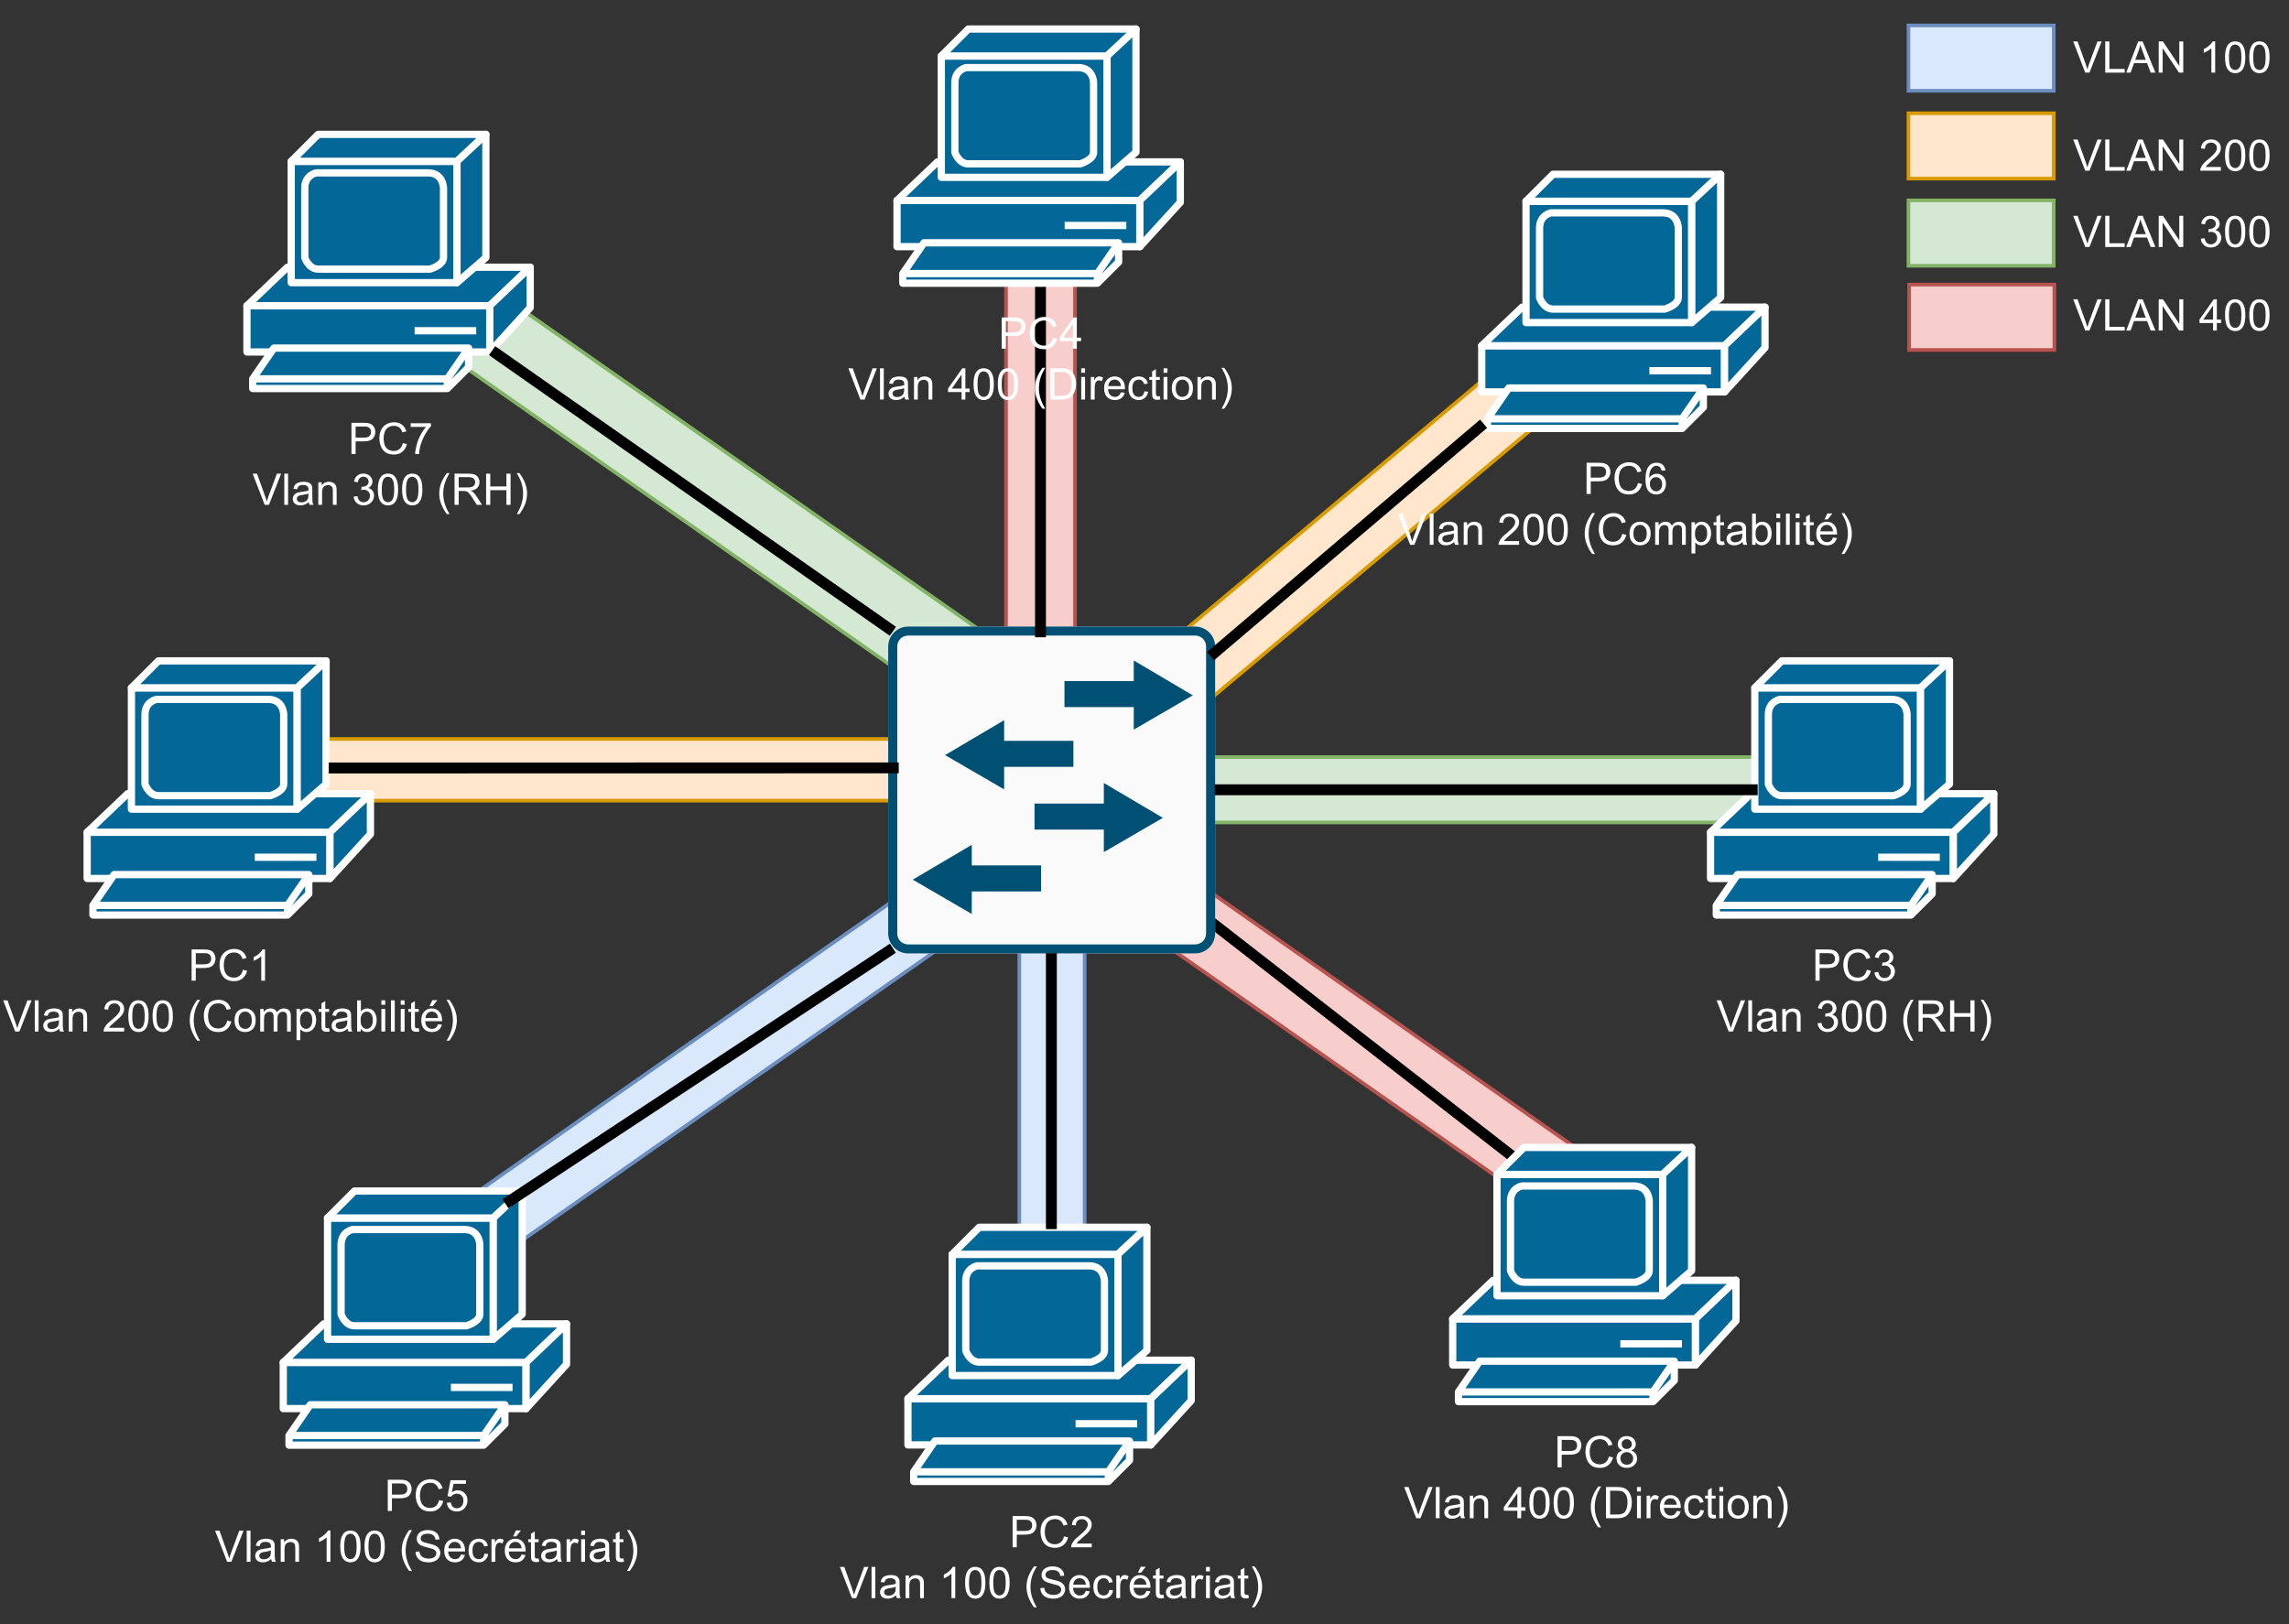 <?xml version="1.0" encoding="UTF-8" standalone="no"?>
<svg
   width="472.08pt"
   height="335.04pt"
   viewBox="0 0 472.08 335.04"
   version="1.1"
   id="svg762"
   xmlns:xlink="http://www.w3.org/1999/xlink"
   xmlns="http://www.w3.org/2000/svg"
   xmlns:svg="http://www.w3.org/2000/svg">
  <rect x="0" y="0" width="472.08" height="335.04" fill="#333333" stroke="none"/>
  <defs
     id="defs108">
    <g
       id="g106">
      <g
         id="glyph-0-0" />
      <g
         id="glyph-0-1">
        <path
           d="M 0.688 0 L 0.688 -6.438 L 3.125 -6.438 C 3.551 -6.438 3.875 -6.414 4.094 -6.375 C 4.414 -6.32 4.68 -6.219 4.891 -6.062 C 5.109 -5.914 5.281 -5.707 5.406 -5.438 C 5.539 -5.176 5.609 -4.891 5.609 -4.578 C 5.609 -4.023 5.43 -3.555 5.078 -3.172 C 4.734 -2.797 4.102 -2.609 3.188 -2.609 L 1.547 -2.609 L 1.547 0 Z M 1.547 -3.375 L 3.203 -3.375 C 3.754 -3.375 4.145 -3.473 4.375 -3.672 C 4.602 -3.879 4.719 -4.172 4.719 -4.547 C 4.719 -4.816 4.648 -5.047 4.516 -5.234 C 4.379 -5.422 4.203 -5.547 3.984 -5.609 C 3.836 -5.648 3.57 -5.672 3.188 -5.672 L 1.547 -5.672 Z M 1.547 -3.375 "
           id="path3" />
      </g>
      <g
         id="glyph-0-2">
        <path
           d="M 5.281 -2.25 L 6.141 -2.047 C 5.953 -1.336 5.625 -0.801 5.156 -0.438 C 4.695 -0.07 4.133 0.109 3.469 0.109 C 2.781 0.109 2.219 -0.031 1.781 -0.312 C 1.344 -0.594 1.008 -1 0.781 -1.531 C 0.562 -2.07 0.453 -2.648 0.453 -3.266 C 0.453 -3.93 0.578 -4.516 0.828 -5.016 C 1.086 -5.516 1.453 -5.895 1.922 -6.156 C 2.391 -6.414 2.91 -6.547 3.484 -6.547 C 4.129 -6.547 4.672 -6.379 5.109 -6.047 C 5.547 -5.723 5.848 -5.266 6.016 -4.672 L 5.188 -4.469 C 5.039 -4.938 4.82 -5.273 4.531 -5.484 C 4.25 -5.703 3.895 -5.812 3.469 -5.812 C 2.969 -5.812 2.551 -5.691 2.219 -5.453 C 1.895 -5.223 1.664 -4.906 1.531 -4.5 C 1.395 -4.102 1.328 -3.691 1.328 -3.266 C 1.328 -2.723 1.406 -2.242 1.562 -1.828 C 1.719 -1.422 1.961 -1.117 2.297 -0.922 C 2.641 -0.723 3.008 -0.625 3.406 -0.625 C 3.875 -0.625 4.273 -0.758 4.609 -1.031 C 4.941 -1.301 5.164 -1.707 5.281 -2.25 Z M 5.281 -2.25 "
           id="path6" />
      </g>
      <g
         id="glyph-0-3">
        <path
           d="M 3.344 0 L 2.562 0 L 2.562 -5.031 C 2.363 -4.852 2.109 -4.672 1.797 -4.484 C 1.492 -4.305 1.223 -4.172 0.984 -4.078 L 0.984 -4.844 C 1.422 -5.051 1.801 -5.301 2.125 -5.594 C 2.457 -5.895 2.695 -6.18 2.844 -6.453 L 3.344 -6.453 Z M 3.344 0 "
           id="path9" />
      </g>
      <g
         id="glyph-0-4" />
      <g
         id="glyph-0-5">
        <path
           d="M 2.531 0 L 0.047 -6.438 L 0.953 -6.438 L 2.625 -1.766 C 2.758 -1.391 2.875 -1.035 2.969 -0.703 C 3.07 -1.055 3.188 -1.41 3.312 -1.766 L 5.047 -6.438 L 5.922 -6.438 L 3.406 0 Z M 2.531 0 "
           id="path13" />
      </g>
      <g
         id="glyph-0-6">
        <path
           d="M 0.578 0 L 0.578 -6.438 L 1.359 -6.438 L 1.359 0 Z M 0.578 0 "
           id="path16" />
      </g>
      <g
         id="glyph-0-7">
        <path
           d="M 3.625 -0.578 C 3.332 -0.328 3.051 -0.148 2.781 -0.047 C 2.508 0.055 2.223 0.109 1.922 0.109 C 1.41 0.109 1.016 -0.016 0.734 -0.266 C 0.461 -0.516 0.328 -0.836 0.328 -1.234 C 0.328 -1.461 0.379 -1.672 0.484 -1.859 C 0.586 -2.047 0.723 -2.195 0.891 -2.312 C 1.055 -2.426 1.242 -2.508 1.453 -2.562 C 1.609 -2.602 1.844 -2.645 2.156 -2.688 C 2.789 -2.758 3.258 -2.848 3.562 -2.953 C 3.57 -3.066 3.578 -3.133 3.578 -3.156 C 3.578 -3.477 3.5 -3.707 3.344 -3.844 C 3.145 -4.02 2.848 -4.109 2.453 -4.109 C 2.078 -4.109 1.801 -4.039 1.625 -3.906 C 1.445 -3.781 1.316 -3.551 1.234 -3.219 L 0.453 -3.328 C 0.523 -3.66 0.641 -3.926 0.797 -4.125 C 0.961 -4.332 1.195 -4.488 1.5 -4.594 C 1.812 -4.707 2.164 -4.766 2.562 -4.766 C 2.957 -4.766 3.281 -4.719 3.531 -4.625 C 3.781 -4.531 3.961 -4.41 4.078 -4.266 C 4.191 -4.129 4.273 -3.953 4.328 -3.734 C 4.348 -3.598 4.359 -3.352 4.359 -3 L 4.359 -1.953 C 4.359 -1.211 4.375 -0.742 4.406 -0.547 C 4.445 -0.359 4.516 -0.176 4.609 0 L 3.797 0 C 3.711 -0.164 3.656 -0.359 3.625 -0.578 Z M 3.562 -2.344 C 3.281 -2.219 2.852 -2.117 2.281 -2.047 C 1.957 -1.992 1.727 -1.938 1.594 -1.875 C 1.457 -1.82 1.352 -1.738 1.281 -1.625 C 1.207 -1.508 1.172 -1.383 1.172 -1.25 C 1.172 -1.039 1.25 -0.863 1.406 -0.719 C 1.562 -0.582 1.797 -0.516 2.109 -0.516 C 2.41 -0.516 2.676 -0.578 2.906 -0.703 C 3.145 -0.836 3.32 -1.023 3.438 -1.266 C 3.52 -1.441 3.562 -1.703 3.562 -2.047 Z M 3.562 -2.344 "
           id="path19" />
      </g>
      <g
         id="glyph-0-8">
        <path
           d="M 0.594 0 L 0.594 -4.656 L 1.297 -4.656 L 1.297 -4 C 1.641 -4.508 2.133 -4.766 2.781 -4.766 C 3.062 -4.766 3.316 -4.711 3.547 -4.609 C 3.785 -4.516 3.961 -4.383 4.078 -4.219 C 4.203 -4.051 4.285 -3.852 4.328 -3.625 C 4.359 -3.477 4.375 -3.223 4.375 -2.859 L 4.375 0 L 3.594 0 L 3.594 -2.828 C 3.594 -3.148 3.562 -3.391 3.5 -3.547 C 3.438 -3.711 3.328 -3.844 3.172 -3.938 C 3.016 -4.031 2.832 -4.078 2.625 -4.078 C 2.281 -4.078 1.984 -3.969 1.734 -3.75 C 1.492 -3.539 1.375 -3.141 1.375 -2.547 L 1.375 0 Z M 0.594 0 "
           id="path22" />
      </g>
      <g
         id="glyph-0-9">
        <path
           d="M 4.516 -0.766 L 4.516 0 L 0.266 0 C 0.266 -0.188 0.297 -0.367 0.359 -0.547 C 0.473 -0.836 0.645 -1.125 0.875 -1.406 C 1.113 -1.688 1.461 -2.008 1.922 -2.375 C 2.617 -2.945 3.086 -3.398 3.328 -3.734 C 3.578 -4.066 3.703 -4.383 3.703 -4.688 C 3.703 -5 3.586 -5.258 3.359 -5.469 C 3.141 -5.688 2.848 -5.797 2.484 -5.797 C 2.109 -5.797 1.805 -5.68 1.578 -5.453 C 1.348 -5.234 1.234 -4.922 1.234 -4.516 L 0.422 -4.594 C 0.473 -5.195 0.68 -5.656 1.047 -5.969 C 1.41 -6.289 1.898 -6.453 2.516 -6.453 C 3.129 -6.453 3.613 -6.281 3.969 -5.938 C 4.332 -5.602 4.516 -5.18 4.516 -4.672 C 4.516 -4.41 4.461 -4.156 4.359 -3.906 C 4.254 -3.664 4.078 -3.406 3.828 -3.125 C 3.586 -2.852 3.18 -2.477 2.609 -2 C 2.141 -1.602 1.836 -1.332 1.703 -1.188 C 1.566 -1.039 1.457 -0.898 1.375 -0.766 Z M 4.516 -0.766 "
           id="path25" />
      </g>
      <g
         id="glyph-0-10">
        <path
           d="M 0.375 -3.172 C 0.375 -3.93 0.453 -4.539 0.609 -5 C 0.766 -5.469 0.992 -5.828 1.297 -6.078 C 1.609 -6.328 2 -6.453 2.469 -6.453 C 2.812 -6.453 3.113 -6.383 3.375 -6.25 C 3.633 -6.113 3.848 -5.91 4.016 -5.641 C 4.191 -5.379 4.328 -5.062 4.422 -4.688 C 4.516 -4.312 4.562 -3.805 4.562 -3.172 C 4.562 -2.422 4.484 -1.812 4.328 -1.344 C 4.18 -0.883 3.953 -0.523 3.641 -0.266 C 3.328 -0.016 2.938 0.109 2.469 0.109 C 1.852 0.109 1.367 -0.113 1.016 -0.562 C 0.586 -1.094 0.375 -1.961 0.375 -3.172 Z M 1.188 -3.172 C 1.188 -2.117 1.305 -1.414 1.547 -1.062 C 1.797 -0.719 2.102 -0.547 2.469 -0.547 C 2.832 -0.547 3.133 -0.719 3.375 -1.062 C 3.625 -1.414 3.75 -2.117 3.75 -3.172 C 3.75 -4.234 3.625 -4.938 3.375 -5.281 C 3.133 -5.625 2.832 -5.797 2.469 -5.797 C 2.102 -5.797 1.812 -5.645 1.594 -5.344 C 1.32 -4.945 1.188 -4.223 1.188 -3.172 Z M 1.188 -3.172 "
           id="path28" />
      </g>
      <g
         id="glyph-0-11">
        <path
           d="M 2.094 1.891 C 1.664 1.336 1.301 0.695 1 -0.031 C 0.695 -0.77 0.547 -1.535 0.547 -2.328 C 0.547 -3.023 0.656 -3.691 0.875 -4.328 C 1.145 -5.066 1.551 -5.805 2.094 -6.547 L 2.672 -6.547 C 2.316 -5.93 2.082 -5.492 1.969 -5.234 C 1.789 -4.828 1.648 -4.406 1.547 -3.969 C 1.422 -3.426 1.359 -2.879 1.359 -2.328 C 1.359 -0.922 1.797 0.484 2.672 1.891 Z M 2.094 1.891 "
           id="path31" />
      </g>
      <g
         id="glyph-0-12">
        <path
           d="M 0.297 -2.328 C 0.297 -3.191 0.535 -3.832 1.016 -4.25 C 1.422 -4.594 1.91 -4.766 2.484 -4.766 C 3.117 -4.766 3.641 -4.551 4.047 -4.125 C 4.453 -3.707 4.656 -3.129 4.656 -2.391 C 4.656 -1.797 4.566 -1.328 4.391 -0.984 C 4.211 -0.641 3.953 -0.367 3.609 -0.172 C 3.266 0.016 2.891 0.109 2.484 0.109 C 1.828 0.109 1.297 -0.098 0.891 -0.516 C 0.492 -0.941 0.297 -1.547 0.297 -2.328 Z M 1.109 -2.328 C 1.109 -1.734 1.238 -1.285 1.5 -0.984 C 1.758 -0.691 2.086 -0.547 2.484 -0.547 C 2.879 -0.547 3.207 -0.691 3.469 -0.984 C 3.727 -1.285 3.859 -1.742 3.859 -2.359 C 3.859 -2.93 3.723 -3.363 3.453 -3.656 C 3.191 -3.957 2.867 -4.109 2.484 -4.109 C 2.086 -4.109 1.758 -3.957 1.5 -3.656 C 1.238 -3.363 1.109 -2.922 1.109 -2.328 Z M 1.109 -2.328 "
           id="path34" />
      </g>
      <g
         id="glyph-0-13">
        <path
           d="M 0.594 0 L 0.594 -4.656 L 1.297 -4.656 L 1.297 -4 C 1.441 -4.227 1.633 -4.41 1.875 -4.547 C 2.125 -4.691 2.406 -4.766 2.719 -4.766 C 3.062 -4.766 3.344 -4.691 3.562 -4.547 C 3.781 -4.398 3.938 -4.203 4.031 -3.953 C 4.395 -4.492 4.875 -4.766 5.469 -4.766 C 5.926 -4.766 6.281 -4.633 6.531 -4.375 C 6.781 -4.125 6.906 -3.734 6.906 -3.203 L 6.906 0 L 6.125 0 L 6.125 -2.938 C 6.125 -3.25 6.098 -3.473 6.047 -3.609 C 5.992 -3.754 5.898 -3.867 5.766 -3.953 C 5.629 -4.035 5.473 -4.078 5.297 -4.078 C 4.961 -4.078 4.688 -3.969 4.469 -3.75 C 4.258 -3.531 4.156 -3.18 4.156 -2.703 L 4.156 0 L 3.359 0 L 3.359 -3.031 C 3.359 -3.375 3.289 -3.633 3.156 -3.812 C 3.031 -3.988 2.82 -4.078 2.531 -4.078 C 2.312 -4.078 2.109 -4.02 1.922 -3.906 C 1.734 -3.789 1.594 -3.617 1.5 -3.391 C 1.414 -3.16 1.375 -2.836 1.375 -2.422 L 1.375 0 Z M 0.594 0 "
           id="path37" />
      </g>
      <g
         id="glyph-0-14">
        <path
           d="M 0.594 1.781 L 0.594 -4.656 L 1.312 -4.656 L 1.312 -4.047 C 1.477 -4.285 1.664 -4.461 1.875 -4.578 C 2.094 -4.703 2.352 -4.766 2.656 -4.766 C 3.062 -4.766 3.414 -4.66 3.719 -4.453 C 4.02 -4.254 4.25 -3.969 4.406 -3.594 C 4.562 -3.219 4.641 -2.805 4.641 -2.359 C 4.641 -1.891 4.551 -1.461 4.375 -1.078 C 4.207 -0.691 3.957 -0.395 3.625 -0.188 C 3.301 0.008 2.961 0.109 2.609 0.109 C 2.348 0.109 2.109 0.051 1.891 -0.062 C 1.68 -0.176 1.508 -0.316 1.375 -0.484 L 1.375 1.781 Z M 1.312 -2.297 C 1.312 -1.703 1.43 -1.258 1.672 -0.969 C 1.91 -0.688 2.203 -0.547 2.547 -0.547 C 2.898 -0.547 3.203 -0.691 3.453 -0.984 C 3.703 -1.285 3.828 -1.75 3.828 -2.375 C 3.828 -2.969 3.703 -3.41 3.453 -3.703 C 3.211 -3.992 2.926 -4.141 2.594 -4.141 C 2.25 -4.141 1.945 -3.984 1.688 -3.672 C 1.438 -3.359 1.312 -2.898 1.312 -2.297 Z M 1.312 -2.297 "
           id="path40" />
      </g>
      <g
         id="glyph-0-15">
        <path
           d="M 2.312 -0.703 L 2.438 -0.016 C 2.207 0.035 2.004 0.062 1.828 0.062 C 1.547 0.062 1.328 0.02 1.172 -0.062 C 1.016 -0.156 0.898 -0.273 0.828 -0.422 C 0.766 -0.578 0.734 -0.891 0.734 -1.359 L 0.734 -4.047 L 0.156 -4.047 L 0.156 -4.656 L 0.734 -4.656 L 0.734 -5.812 L 1.516 -6.281 L 1.516 -4.656 L 2.312 -4.656 L 2.312 -4.047 L 1.516 -4.047 L 1.516 -1.328 C 1.516 -1.098 1.531 -0.953 1.562 -0.891 C 1.594 -0.828 1.641 -0.773 1.703 -0.734 C 1.766 -0.691 1.852 -0.672 1.969 -0.672 C 2.051 -0.672 2.164 -0.68 2.312 -0.703 Z M 2.312 -0.703 "
           id="path43" />
      </g>
      <g
         id="glyph-0-16">
        <path
           d="M 1.328 0 L 0.594 0 L 0.594 -6.438 L 1.375 -6.438 L 1.375 -4.141 C 1.707 -4.555 2.133 -4.766 2.656 -4.766 C 2.938 -4.766 3.207 -4.707 3.469 -4.594 C 3.727 -4.477 3.938 -4.316 4.094 -4.109 C 4.258 -3.898 4.391 -3.645 4.484 -3.344 C 4.578 -3.051 4.625 -2.738 4.625 -2.406 C 4.625 -1.602 4.426 -0.984 4.031 -0.547 C 3.633 -0.109 3.16 0.109 2.609 0.109 C 2.066 0.109 1.641 -0.117 1.328 -0.578 Z M 1.312 -2.359 C 1.312 -1.805 1.391 -1.406 1.547 -1.156 C 1.785 -0.75 2.117 -0.547 2.547 -0.547 C 2.891 -0.547 3.188 -0.691 3.438 -0.984 C 3.695 -1.285 3.828 -1.734 3.828 -2.328 C 3.828 -2.941 3.703 -3.391 3.453 -3.672 C 3.211 -3.961 2.922 -4.109 2.578 -4.109 C 2.234 -4.109 1.938 -3.957 1.688 -3.656 C 1.438 -3.363 1.312 -2.93 1.312 -2.359 Z M 1.312 -2.359 "
           id="path46" />
      </g>
      <g
         id="glyph-0-17">
        <path
           d="M 0.594 -5.516 L 0.594 -6.438 L 1.391 -6.438 L 1.391 -5.516 Z M 0.594 0 L 0.594 -4.656 L 1.391 -4.656 L 1.391 0 Z M 0.594 0 "
           id="path49" />
      </g>
      <g
         id="glyph-0-18">
        <path
           d="M 3.781 -1.5 L 4.594 -1.406 C 4.469 -0.926 4.227 -0.551 3.875 -0.281 C 3.531 -0.02 3.086 0.109 2.547 0.109 C 1.867 0.109 1.328 -0.098 0.922 -0.516 C 0.523 -0.941 0.328 -1.535 0.328 -2.297 C 0.328 -3.078 0.531 -3.68 0.938 -4.109 C 1.344 -4.547 1.863 -4.766 2.5 -4.766 C 3.125 -4.766 3.633 -4.551 4.031 -4.125 C 4.426 -3.695 4.625 -3.102 4.625 -2.344 C 4.625 -2.289 4.625 -2.219 4.625 -2.125 L 1.141 -2.125 C 1.172 -1.613 1.316 -1.223 1.578 -0.953 C 1.836 -0.68 2.16 -0.547 2.547 -0.547 C 2.836 -0.547 3.086 -0.617 3.297 -0.766 C 3.504 -0.922 3.664 -1.164 3.781 -1.5 Z M 1.188 -2.781 L 3.797 -2.781 C 3.754 -3.164 3.648 -3.457 3.484 -3.656 C 3.234 -3.957 2.91 -4.109 2.516 -4.109 C 2.148 -4.109 1.844 -3.988 1.594 -3.75 C 1.352 -3.508 1.219 -3.188 1.188 -2.781 Z M 2.031 -5.234 L 2.625 -6.469 L 3.656 -6.469 L 2.688 -5.234 Z M 2.031 -5.234 "
           id="path52" />
      </g>
      <g
         id="glyph-0-19">
        <path
           d="M 1.109 1.891 L 0.547 1.891 C 1.422 0.484 1.859 -0.922 1.859 -2.328 C 1.859 -2.879 1.797 -3.426 1.672 -3.969 C 1.566 -4.406 1.426 -4.82 1.25 -5.219 C 1.133 -5.488 0.898 -5.93 0.547 -6.547 L 1.109 -6.547 C 1.66 -5.805 2.066 -5.066 2.328 -4.328 C 2.555 -3.691 2.672 -3.023 2.672 -2.328 C 2.672 -1.535 2.52 -0.77 2.219 -0.031 C 1.914 0.695 1.547 1.336 1.109 1.891 Z M 1.109 1.891 "
           id="path55" />
      </g>
      <g
         id="glyph-0-20">
        <path
           d="M 0.406 -2.062 L 1.203 -2.141 C 1.242 -1.816 1.332 -1.551 1.469 -1.344 C 1.613 -1.133 1.832 -0.969 2.125 -0.844 C 2.414 -0.719 2.742 -0.656 3.109 -0.656 C 3.43 -0.656 3.719 -0.703 3.969 -0.797 C 4.219 -0.891 4.398 -1.02 4.516 -1.188 C 4.641 -1.363 4.703 -1.551 4.703 -1.75 C 4.703 -1.945 4.645 -2.117 4.531 -2.266 C 4.414 -2.422 4.223 -2.551 3.953 -2.656 C 3.773 -2.719 3.391 -2.82 2.797 -2.969 C 2.211 -3.113 1.801 -3.25 1.562 -3.375 C 1.25 -3.531 1.02 -3.727 0.875 -3.969 C 0.727 -4.207 0.656 -4.473 0.656 -4.766 C 0.656 -5.086 0.742 -5.391 0.922 -5.672 C 1.109 -5.961 1.379 -6.18 1.734 -6.328 C 2.086 -6.473 2.477 -6.547 2.906 -6.547 C 3.383 -6.547 3.805 -6.469 4.172 -6.312 C 4.535 -6.156 4.816 -5.926 5.016 -5.625 C 5.211 -5.332 5.316 -5 5.328 -4.625 L 4.516 -4.562 C 4.473 -4.969 4.32 -5.273 4.062 -5.484 C 3.812 -5.691 3.441 -5.797 2.953 -5.797 C 2.43 -5.797 2.051 -5.695 1.812 -5.5 C 1.582 -5.312 1.469 -5.086 1.469 -4.828 C 1.469 -4.598 1.551 -4.406 1.719 -4.25 C 1.883 -4.102 2.312 -3.953 3 -3.797 C 3.695 -3.641 4.172 -3.504 4.422 -3.391 C 4.797 -3.211 5.07 -2.988 5.25 -2.719 C 5.426 -2.457 5.516 -2.156 5.516 -1.812 C 5.516 -1.469 5.414 -1.145 5.219 -0.844 C 5.031 -0.539 4.75 -0.305 4.375 -0.141 C 4.008 0.023 3.598 0.109 3.141 0.109 C 2.555 0.109 2.066 0.023 1.672 -0.141 C 1.285 -0.316 0.977 -0.57 0.75 -0.906 C 0.531 -1.25 0.414 -1.633 0.406 -2.062 Z M 0.406 -2.062 "
           id="path58" />
      </g>
      <g
         id="glyph-0-21">
        <path
           d="M 3.781 -1.5 L 4.594 -1.406 C 4.469 -0.926 4.227 -0.551 3.875 -0.281 C 3.531 -0.02 3.086 0.109 2.547 0.109 C 1.867 0.109 1.328 -0.098 0.922 -0.516 C 0.523 -0.941 0.328 -1.535 0.328 -2.297 C 0.328 -3.078 0.531 -3.68 0.938 -4.109 C 1.344 -4.547 1.863 -4.766 2.5 -4.766 C 3.125 -4.766 3.633 -4.551 4.031 -4.125 C 4.426 -3.695 4.625 -3.102 4.625 -2.344 C 4.625 -2.289 4.625 -2.219 4.625 -2.125 L 1.141 -2.125 C 1.172 -1.613 1.316 -1.223 1.578 -0.953 C 1.836 -0.68 2.16 -0.547 2.547 -0.547 C 2.836 -0.547 3.086 -0.617 3.297 -0.766 C 3.504 -0.922 3.664 -1.164 3.781 -1.5 Z M 1.188 -2.781 L 3.797 -2.781 C 3.754 -3.164 3.648 -3.457 3.484 -3.656 C 3.234 -3.957 2.91 -4.109 2.516 -4.109 C 2.148 -4.109 1.844 -3.988 1.594 -3.75 C 1.352 -3.508 1.219 -3.188 1.188 -2.781 Z M 1.188 -2.781 "
           id="path61" />
      </g>
      <g
         id="glyph-0-22">
        <path
           d="M 3.625 -1.703 L 4.406 -1.609 C 4.32 -1.066 4.102 -0.645 3.75 -0.344 C 3.406 -0.039 2.977 0.109 2.469 0.109 C 1.832 0.109 1.316 -0.098 0.922 -0.516 C 0.535 -0.93 0.344 -1.531 0.344 -2.312 C 0.344 -2.812 0.426 -3.25 0.594 -3.625 C 0.758 -4.008 1.016 -4.297 1.359 -4.484 C 1.703 -4.672 2.07 -4.766 2.469 -4.766 C 2.977 -4.766 3.395 -4.633 3.719 -4.375 C 4.039 -4.125 4.242 -3.766 4.328 -3.297 L 3.562 -3.172 C 3.488 -3.484 3.359 -3.719 3.172 -3.875 C 2.992 -4.031 2.77 -4.109 2.5 -4.109 C 2.102 -4.109 1.781 -3.969 1.531 -3.688 C 1.281 -3.406 1.156 -2.953 1.156 -2.328 C 1.156 -1.703 1.273 -1.25 1.516 -0.969 C 1.754 -0.688 2.07 -0.547 2.469 -0.547 C 2.77 -0.547 3.023 -0.641 3.234 -0.828 C 3.441 -1.016 3.57 -1.305 3.625 -1.703 Z M 3.625 -1.703 "
           id="path64" />
      </g>
      <g
         id="glyph-0-23">
        <path
           d="M 0.578 0 L 0.578 -4.656 L 1.297 -4.656 L 1.297 -3.953 C 1.473 -4.285 1.641 -4.504 1.797 -4.609 C 1.953 -4.711 2.117 -4.766 2.297 -4.766 C 2.566 -4.766 2.836 -4.68 3.109 -4.516 L 2.844 -3.781 C 2.645 -3.895 2.453 -3.953 2.266 -3.953 C 2.086 -3.953 1.93 -3.898 1.797 -3.797 C 1.66 -3.691 1.562 -3.547 1.5 -3.359 C 1.414 -3.078 1.375 -2.77 1.375 -2.438 L 1.375 0 Z M 0.578 0 "
           id="path67" />
      </g>
      <g
         id="glyph-0-24">
        <path
           d="M 0.375 -1.703 L 1.172 -1.797 C 1.254 -1.348 1.406 -1.023 1.625 -0.828 C 1.844 -0.641 2.109 -0.547 2.422 -0.547 C 2.797 -0.547 3.109 -0.672 3.359 -0.922 C 3.617 -1.18 3.75 -1.5 3.75 -1.875 C 3.75 -2.238 3.629 -2.535 3.391 -2.766 C 3.16 -3.004 2.859 -3.125 2.484 -3.125 C 2.336 -3.125 2.156 -3.098 1.938 -3.047 L 2.016 -3.734 C 2.066 -3.734 2.113 -3.734 2.156 -3.734 C 2.488 -3.734 2.789 -3.816 3.062 -3.984 C 3.332 -4.16 3.469 -4.43 3.469 -4.797 C 3.469 -5.086 3.367 -5.328 3.172 -5.516 C 2.973 -5.711 2.719 -5.812 2.406 -5.812 C 2.102 -5.812 1.848 -5.711 1.641 -5.516 C 1.43 -5.328 1.301 -5.039 1.25 -4.656 L 0.453 -4.797 C 0.547 -5.316 0.766 -5.723 1.109 -6.016 C 1.453 -6.305 1.879 -6.453 2.391 -6.453 C 2.742 -6.453 3.066 -6.375 3.359 -6.219 C 3.648 -6.07 3.875 -5.867 4.031 -5.609 C 4.188 -5.348 4.266 -5.07 4.266 -4.781 C 4.266 -4.508 4.191 -4.258 4.047 -4.031 C 3.898 -3.801 3.68 -3.617 3.391 -3.484 C 3.766 -3.398 4.055 -3.219 4.266 -2.938 C 4.484 -2.656 4.594 -2.312 4.594 -1.906 C 4.594 -1.344 4.383 -0.863 3.969 -0.469 C 3.562 -0.082 3.047 0.109 2.422 0.109 C 1.859 0.109 1.391 -0.055 1.016 -0.391 C 0.641 -0.723 0.426 -1.16 0.375 -1.703 Z M 0.375 -1.703 "
           id="path70" />
      </g>
      <g
         id="glyph-0-25">
        <path
           d="M 0.703 0 L 0.703 -6.438 L 3.562 -6.438 C 4.133 -6.438 4.566 -6.375 4.859 -6.25 C 5.16 -6.133 5.398 -5.93 5.578 -5.641 C 5.754 -5.348 5.844 -5.023 5.844 -4.672 C 5.844 -4.211 5.695 -3.828 5.406 -3.516 C 5.113 -3.203 4.656 -3.004 4.031 -2.922 C 4.258 -2.816 4.43 -2.711 4.547 -2.609 C 4.797 -2.379 5.031 -2.094 5.25 -1.75 L 6.375 0 L 5.297 0 L 4.453 -1.344 C 4.203 -1.727 3.992 -2.02 3.828 -2.219 C 3.672 -2.426 3.531 -2.57 3.406 -2.656 C 3.281 -2.738 3.148 -2.797 3.016 -2.828 C 2.922 -2.848 2.766 -2.859 2.547 -2.859 L 1.562 -2.859 L 1.562 0 Z M 1.562 -3.594 L 3.391 -3.594 C 3.773 -3.594 4.078 -3.629 4.297 -3.703 C 4.516 -3.785 4.68 -3.914 4.797 -4.094 C 4.91 -4.27 4.969 -4.461 4.969 -4.672 C 4.969 -4.973 4.859 -5.223 4.641 -5.422 C 4.422 -5.617 4.07 -5.719 3.594 -5.719 L 1.562 -5.719 Z M 1.562 -3.594 "
           id="path73" />
      </g>
      <g
         id="glyph-0-26">
        <path
           d="M 0.719 0 L 0.719 -6.438 L 1.578 -6.438 L 1.578 -3.797 L 4.906 -3.797 L 4.906 -6.438 L 5.766 -6.438 L 5.766 0 L 4.906 0 L 4.906 -3.031 L 1.578 -3.031 L 1.578 0 Z M 0.719 0 "
           id="path76" />
      </g>
      <g
         id="glyph-0-27">
        <path
           d="M 0.375 -1.688 L 1.203 -1.75 C 1.266 -1.352 1.406 -1.051 1.625 -0.844 C 1.852 -0.645 2.125 -0.547 2.438 -0.547 C 2.82 -0.547 3.145 -0.688 3.406 -0.969 C 3.664 -1.258 3.797 -1.641 3.797 -2.109 C 3.797 -2.555 3.672 -2.91 3.422 -3.172 C 3.172 -3.43 2.836 -3.562 2.422 -3.562 C 2.172 -3.562 1.941 -3.504 1.734 -3.391 C 1.535 -3.273 1.375 -3.125 1.25 -2.938 L 0.516 -3.047 L 1.141 -6.344 L 4.328 -6.344 L 4.328 -5.594 L 1.766 -5.594 L 1.422 -3.859 C 1.805 -4.129 2.211 -4.266 2.641 -4.266 C 3.203 -4.266 3.676 -4.066 4.062 -3.672 C 4.445 -3.285 4.641 -2.789 4.641 -2.188 C 4.641 -1.602 4.469 -1.098 4.125 -0.672 C 3.719 -0.148 3.156 0.109 2.438 0.109 C 1.852 0.109 1.375 -0.051 1 -0.375 C 0.633 -0.707 0.426 -1.145 0.375 -1.688 Z M 0.375 -1.688 "
           id="path79" />
      </g>
      <g
         id="glyph-0-28">
        <path
           d="M 4.469 -4.859 L 3.688 -4.797 C 3.613 -5.109 3.516 -5.332 3.391 -5.469 C 3.172 -5.695 2.906 -5.812 2.594 -5.812 C 2.344 -5.812 2.125 -5.738 1.938 -5.594 C 1.688 -5.414 1.488 -5.148 1.344 -4.797 C 1.195 -4.453 1.125 -3.957 1.125 -3.312 C 1.312 -3.602 1.539 -3.816 1.812 -3.953 C 2.094 -4.098 2.383 -4.172 2.688 -4.172 C 3.207 -4.172 3.648 -3.977 4.016 -3.594 C 4.391 -3.207 4.578 -2.707 4.578 -2.094 C 4.578 -1.688 4.488 -1.305 4.312 -0.953 C 4.145 -0.609 3.91 -0.344 3.609 -0.156 C 3.305 0.02 2.961 0.109 2.578 0.109 C 1.91 0.109 1.367 -0.129 0.953 -0.609 C 0.547 -1.098 0.344 -1.898 0.344 -3.016 C 0.344 -4.254 0.57 -5.156 1.031 -5.719 C 1.426 -6.207 1.961 -6.453 2.641 -6.453 C 3.148 -6.453 3.566 -6.312 3.891 -6.031 C 4.211 -5.75 4.406 -5.359 4.469 -4.859 Z M 1.25 -2.078 C 1.25 -1.805 1.305 -1.547 1.422 -1.297 C 1.535 -1.055 1.695 -0.867 1.906 -0.734 C 2.113 -0.609 2.332 -0.547 2.562 -0.547 C 2.895 -0.547 3.18 -0.676 3.422 -0.938 C 3.66 -1.207 3.781 -1.578 3.781 -2.047 C 3.781 -2.484 3.66 -2.828 3.422 -3.078 C 3.18 -3.336 2.883 -3.469 2.531 -3.469 C 2.164 -3.469 1.859 -3.336 1.609 -3.078 C 1.367 -2.828 1.25 -2.492 1.25 -2.078 Z M 1.25 -2.078 "
           id="path82" />
      </g>
      <g
         id="glyph-0-29">
        <path
           d="M 0.422 -5.594 L 0.422 -6.344 L 4.594 -6.344 L 4.594 -5.734 C 4.176 -5.297 3.766 -4.711 3.359 -3.984 C 2.961 -3.266 2.656 -2.523 2.438 -1.766 C 2.281 -1.223 2.18 -0.633 2.141 0 L 1.328 0 C 1.336 -0.508 1.438 -1.117 1.625 -1.828 C 1.812 -2.547 2.082 -3.238 2.438 -3.906 C 2.789 -4.57 3.172 -5.133 3.578 -5.594 Z M 0.422 -5.594 "
           id="path85" />
      </g>
      <g
         id="glyph-0-30">
        <path
           d="M 1.594 -3.484 C 1.258 -3.609 1.016 -3.781 0.859 -4 C 0.703 -4.219 0.625 -4.484 0.625 -4.797 C 0.625 -5.266 0.789 -5.656 1.125 -5.969 C 1.457 -6.289 1.906 -6.453 2.469 -6.453 C 3.031 -6.453 3.484 -6.289 3.828 -5.969 C 4.172 -5.645 4.344 -5.25 4.344 -4.781 C 4.344 -4.477 4.266 -4.219 4.109 -4 C 3.953 -3.781 3.711 -3.609 3.391 -3.484 C 3.785 -3.359 4.086 -3.148 4.297 -2.859 C 4.504 -2.578 4.609 -2.238 4.609 -1.844 C 4.609 -1.289 4.41 -0.828 4.016 -0.453 C 3.629 -0.078 3.117 0.109 2.484 0.109 C 1.848 0.109 1.332 -0.078 0.938 -0.453 C 0.551 -0.828 0.359 -1.297 0.359 -1.859 C 0.359 -2.273 0.461 -2.625 0.672 -2.906 C 0.891 -3.188 1.195 -3.379 1.594 -3.484 Z M 1.438 -4.828 C 1.438 -4.523 1.531 -4.273 1.719 -4.078 C 1.914 -3.891 2.172 -3.797 2.484 -3.797 C 2.785 -3.797 3.035 -3.891 3.234 -4.078 C 3.43 -4.266 3.531 -4.5 3.531 -4.781 C 3.531 -5.07 3.426 -5.316 3.219 -5.516 C 3.02 -5.711 2.773 -5.812 2.484 -5.812 C 2.18 -5.812 1.93 -5.711 1.734 -5.516 C 1.535 -5.328 1.438 -5.098 1.438 -4.828 Z M 1.172 -1.859 C 1.172 -1.629 1.223 -1.41 1.328 -1.203 C 1.441 -0.992 1.602 -0.832 1.812 -0.719 C 2.02 -0.602 2.242 -0.547 2.484 -0.547 C 2.867 -0.547 3.18 -0.664 3.422 -0.906 C 3.672 -1.145 3.797 -1.453 3.797 -1.828 C 3.797 -2.211 3.664 -2.523 3.406 -2.766 C 3.156 -3.016 2.844 -3.141 2.469 -3.141 C 2.094 -3.141 1.781 -3.016 1.531 -2.766 C 1.289 -2.523 1.172 -2.223 1.172 -1.859 Z M 1.172 -1.859 "
           id="path88" />
      </g>
      <g
         id="glyph-0-31">
        <path
           d="M 2.906 0 L 2.906 -1.547 L 0.109 -1.547 L 0.109 -2.266 L 3.047 -6.438 L 3.688 -6.438 L 3.688 -2.266 L 4.562 -2.266 L 4.562 -1.547 L 3.688 -1.547 L 3.688 0 Z M 2.906 -2.266 L 2.906 -5.156 L 0.891 -2.266 Z M 2.906 -2.266 "
           id="path91" />
      </g>
      <g
         id="glyph-0-32">
        <path
           d="M 0.688 0 L 0.688 -6.438 L 2.906 -6.438 C 3.406 -6.438 3.785 -6.406 4.047 -6.344 C 4.422 -6.258 4.738 -6.102 5 -5.875 C 5.332 -5.594 5.582 -5.227 5.75 -4.781 C 5.926 -4.332 6.016 -3.82 6.016 -3.25 C 6.016 -2.758 5.957 -2.328 5.844 -1.953 C 5.727 -1.578 5.578 -1.266 5.391 -1.016 C 5.211 -0.766 5.02 -0.566 4.812 -0.422 C 4.602 -0.285 4.348 -0.18 4.047 -0.109 C 3.742 -0.035 3.398 0 3.016 0 Z M 1.547 -0.766 L 2.922 -0.766 C 3.336 -0.766 3.664 -0.801 3.906 -0.875 C 4.156 -0.957 4.352 -1.066 4.5 -1.203 C 4.695 -1.41 4.848 -1.68 4.953 -2.016 C 5.066 -2.359 5.125 -2.773 5.125 -3.266 C 5.125 -3.93 5.016 -4.445 4.797 -4.812 C 4.578 -5.176 4.312 -5.422 4 -5.547 C 3.77 -5.629 3.398 -5.672 2.891 -5.672 L 1.547 -5.672 Z M 1.547 -0.766 "
           id="path94" />
      </g>
      <g
         id="glyph-0-33">
        <path
           d="M 0.656 0 L 0.656 -6.438 L 1.516 -6.438 L 1.516 -0.766 L 4.672 -0.766 L 4.672 0 Z M 0.656 0 "
           id="path97" />
      </g>
      <g
         id="glyph-0-34">
        <path
           d="M -0.016 0 L 2.453 -6.438 L 3.375 -6.438 L 6 0 L 5.031 0 L 4.281 -1.953 L 1.594 -1.953 L 0.891 0 Z M 1.844 -2.641 L 4.016 -2.641 L 3.359 -4.422 C 3.148 -4.961 2.992 -5.406 2.891 -5.75 C 2.805 -5.344 2.691 -4.938 2.547 -4.531 Z M 1.844 -2.641 "
           id="path100" />
      </g>
      <g
         id="glyph-0-35">
        <path
           d="M 0.688 0 L 0.688 -6.438 L 1.562 -6.438 L 4.938 -1.375 L 4.938 -6.438 L 5.75 -6.438 L 5.75 0 L 4.875 0 L 1.5 -5.047 L 1.5 0 Z M 0.688 0 "
           id="path103" />
      </g>
    </g>
  </defs>
  <path
     fill-rule="nonzero"
     fill="rgb(97.249%, 80.779%, 79.999%)"
     fill-opacity="1"
     stroke-width="1"
     stroke-linecap="butt"
     stroke-linejoin="miter"
     stroke="rgb(72.159%, 32.939%, 31.369%)"
     stroke-opacity="1"
     stroke-miterlimit="10"
     d="M 276.501 69.001 L 295.501 69.001 L 295.501 175.999 L 276.501 175.999 Z M 276.501 69.001 "
     transform="matrix(0.749, 0, 0, 0.749, 0.375, 0.375)"
     id="path110" />
  <path
     fill-rule="nonzero"
     fill="rgb(97.249%, 80.779%, 79.999%)"
     fill-opacity="1"
     stroke-width="1"
     stroke-linecap="butt"
     stroke-linejoin="miter"
     stroke="rgb(72.159%, 32.939%, 31.369%)"
     stroke-opacity="1"
     stroke-miterlimit="10"
     d="M 369.002 223.002 L 388 223.001 L 388 354.997 L 369.001 354.998 Z M 369.002 223.002 "
     transform="matrix(0.43, -0.614, 0.614, 0.43, -56.066, 324.995)"
     id="path112" />
  <path
     fill="none"
     stroke-width="3"
     stroke-linecap="butt"
     stroke-linejoin="miter"
     stroke="rgb(0%, 0%, 0%)"
     stroke-opacity="1"
     stroke-miterlimit="10"
     d="M 316.997 241 L 434.001 331.998 "
     transform="matrix(0.749, 0, 0, 0.749, 0.375, 0.375)"
     id="path114" />
  <path
     fill-rule="nonzero"
     fill="rgb(100%, 90.199%, 79.999%)"
     fill-opacity="1"
     stroke-width="1"
     stroke-linecap="butt"
     stroke-linejoin="miter"
     stroke="rgb(84.309%, 60.779%, 0%)"
     stroke-opacity="1"
     stroke-miterlimit="10"
     d="M 78 203.002 L 253.998 203.002 L 253.998 219.999 L 78 219.999 Z M 78 203.002 "
     transform="matrix(0.749, 0, 0, 0.749, 0.375, 0.375)"
     id="path116" />
  <path
     fill-rule="nonzero"
     fill="rgb(83.53%, 90.979%, 83.139%)"
     fill-opacity="1"
     stroke-width="1"
     stroke-linecap="butt"
     stroke-linejoin="miter"
     stroke="rgb(50.98%, 70.2%, 39.999%)"
     stroke-opacity="1"
     stroke-miterlimit="4"
     d="M 331.002 208.002 L 493.001 208.002 L 493.001 226 L 331.002 226 Z M 331.002 208.002 "
     transform="matrix(0.749, 0, 0, 0.749, 0.375, 0.375)"
     id="path118" />
  <path
     fill-rule="nonzero"
     fill="rgb(85.489%, 90.979%, 98.819%)"
     fill-opacity="1"
     stroke-width="1"
     stroke-linecap="butt"
     stroke-linejoin="miter"
     stroke="rgb(42.349%, 55.688%, 74.899%)"
     stroke-opacity="1"
     stroke-miterlimit="10"
     d="M 244.751 291.252 L 333.251 291.252 L 333.251 309.25 L 244.751 309.25 Z M 244.751 291.252 "
     transform="matrix(0, 0.749, -0.749, 0, 441.844, 8.803)"
     id="path120" />
  <path
     fill-rule="nonzero"
     fill="rgb(85.489%, 90.979%, 98.819%)"
     fill-opacity="1"
     stroke-width="1"
     stroke-linecap="butt"
     stroke-linejoin="miter"
     stroke="rgb(42.349%, 55.688%, 74.899%)"
     stroke-opacity="1"
     stroke-miterlimit="10"
     d="M 108.82 285.322 L 280.09 285.319 L 280.089 303.318 L 108.819 303.322 Z M 108.82 285.322 "
     transform="matrix(-0.614, 0.43, -0.43, -0.614, 391.872, 317.949)"
     id="path122" />
  <path
     fill-rule="nonzero"
     fill="rgb(100%, 90.199%, 79.999%)"
     fill-opacity="1"
     stroke-width="1"
     stroke-linecap="butt"
     stroke-linejoin="miter"
     stroke="rgb(84.309%, 60.779%, 0%)"
     stroke-opacity="1"
     stroke-miterlimit="10"
     d="M 302.001 121.998 L 478.002 121.999 L 477.999 140.999 L 301.998 140.998 Z M 302.001 121.998 "
     transform="matrix(0.574, -0.482, 0.482, 0.574, 5.406, 211.24)"
     id="path124" />
  <path
     fill-rule="nonzero"
     fill="rgb(83.53%, 90.979%, 83.139%)"
     fill-opacity="1"
     stroke-width="1"
     stroke-linecap="butt"
     stroke-linejoin="miter"
     stroke="rgb(50.98%, 70.2%, 39.999%)"
     stroke-opacity="1"
     stroke-miterlimit="4"
     d="M 116.287 126.69 L 283.291 126.689 L 283.29 148.687 L 116.29 148.691 Z M 116.287 126.69 "
     transform="matrix(0.614, 0.43, -0.43, 0.614, 86.614, -66.825)"
     id="path126" />
  <path
     fill-rule="nonzero"
     fill="rgb(98.039%, 98.039%, 98.039%)"
     fill-opacity="1"
     d="M 187.316 129.238 C 185.039 129.238 183.18 131.09 183.18 133.359 L 183.18 192.547 C 183.18 194.816 185.039 196.668 187.316 196.668 L 246.473 196.668 C 248.75 196.668 250.609 194.816 250.609 192.547 L 250.609 133.359 C 250.609 131.09 248.75 129.238 246.473 129.238 Z M 187.316 129.238 "
     id="path128" />
  <path
     fill-rule="nonzero"
     fill="rgb(0%, 31.369%, 45.099%)"
     fill-opacity="1"
     d="M 214.707 183.879 L 214.707 178.508 L 200.414 178.508 L 200.414 174.266 L 188.246 181.449 L 200.414 188.523 L 200.414 183.879 Z M 221.375 158.18 L 221.375 152.809 L 207.09 152.809 L 207.09 148.559 L 194.914 155.754 L 207.09 162.824 L 207.09 158.18 Z M 213.359 171.125 L 213.359 165.754 L 227.652 165.754 L 227.652 161.508 L 239.82 168.699 L 227.652 175.777 L 227.652 171.125 Z M 219.531 145.855 L 219.531 140.492 L 233.828 140.492 L 233.828 136.242 L 245.996 143.43 L 233.828 150.508 L 233.828 145.855 Z M 187.316 129.238 C 185.039 129.238 183.18 131.09 183.18 133.359 L 183.18 192.547 C 183.18 194.816 185.039 196.668 187.316 196.668 L 246.473 196.668 C 248.75 196.668 250.609 194.816 250.609 192.547 L 250.609 133.359 C 250.609 131.09 248.75 129.238 246.473 129.238 Z M 187.316 131.098 L 246.473 131.098 C 247.746 131.098 248.742 132.086 248.742 133.359 L 248.742 192.547 C 248.742 193.82 247.746 194.809 246.473 194.809 L 187.316 194.809 C 186.043 194.809 185.047 193.82 185.047 192.547 L 185.047 133.359 C 185.047 132.086 186.043 131.098 187.316 131.098 Z M 187.316 131.098 "
     id="path130" />
  <path
     fill-rule="nonzero"
     fill="rgb(1.18%, 40.779%, 59.219%)"
     fill-opacity="1"
     stroke-width="2"
     stroke-linecap="butt"
     stroke-linejoin="round"
     stroke="rgb(100%, 100%, 100%)"
     stroke-opacity="1"
     stroke-miterlimit="10"
     d="M 90.862 241.928 L 90.862 229.201 L 23.999 229.201 L 23.999 241.928 Z M 90.862 241.928 "
     transform="matrix(0.749, 0, 0, 0.749, 0, 0)"
     id="path132" />
  <path
     fill="none"
     stroke-width="2"
     stroke-linecap="butt"
     stroke-linejoin="round"
     stroke="rgb(100%, 100%, 100%)"
     stroke-opacity="1"
     stroke-miterlimit="10"
     d="M 70.158 236.088 L 87.129 236.088 "
     transform="matrix(0.749, 0, 0, 0.749, 0, 0)"
     id="path134" />
  <path
     fill-rule="nonzero"
     fill="rgb(1.18%, 40.779%, 59.219%)"
     fill-opacity="1"
     stroke-width="2"
     stroke-linecap="butt"
     stroke-linejoin="round"
     stroke="rgb(100%, 100%, 100%)"
     stroke-opacity="1"
     stroke-miterlimit="10"
     d="M 101.999 218.591 L 35.141 218.591 L 23.999 229.201 L 90.862 229.201 Z M 101.999 218.591 "
     transform="matrix(0.749, 0, 0, 0.749, 0, 0)"
     id="path136" />
  <path
     fill-rule="nonzero"
     fill="rgb(1.18%, 40.779%, 59.219%)"
     fill-opacity="1"
     stroke-width="2"
     stroke-linecap="butt"
     stroke-linejoin="round"
     stroke="rgb(100%, 100%, 100%)"
     stroke-opacity="1"
     stroke-miterlimit="10"
     d="M 101.999 229.727 L 101.999 218.591 L 90.862 229.201 L 90.862 241.928 Z M 79.172 252.001 L 79.172 249.342 L 85.022 240.859 L 85.022 246.162 Z M 79.172 249.342 L 79.172 252.001 L 25.59 252.001 L 25.59 249.342 Z M 79.172 249.342 L 25.59 249.342 L 31.419 240.859 L 85.022 240.859 Z M 81.831 222.84 L 81.831 189.43 L 36.189 189.43 L 36.189 222.84 Z M 81.831 222.84 "
     transform="matrix(0.749, 0, 0, 0.749, 0, 0)"
     id="path138" />
  <path
     fill="none"
     stroke-width="2"
     stroke-linecap="butt"
     stroke-linejoin="round"
     stroke="rgb(100%, 100%, 100%)"
     stroke-opacity="1"
     stroke-miterlimit="10"
     d="M 39.922 196.839 C 39.922 193.142 43.098 192.61 43.098 192.61 C 43.098 192.61 70.689 192.61 73.87 192.61 C 78.119 192.61 78.119 196.839 78.119 196.839 C 78.119 196.839 78.119 213.288 78.119 215.932 C 78.119 218.069 74.402 219.123 74.402 219.123 C 74.402 219.123 46.81 219.123 43.63 219.123 C 40.97 219.123 39.922 215.932 39.922 215.932 Z M 39.922 196.839 "
     transform="matrix(0.749, 0, 0, 0.749, 0, 0)"
     id="path140" />
  <path
     fill-rule="nonzero"
     fill="rgb(1.18%, 40.779%, 59.219%)"
     fill-opacity="1"
     stroke-width="2"
     stroke-linecap="butt"
     stroke-linejoin="round"
     stroke="rgb(100%, 100%, 100%)"
     stroke-opacity="1"
     stroke-miterlimit="10"
     d="M 89.788 182 L 43.63 182 L 36.189 189.43 L 81.831 189.43 Z M 89.788 182 "
     transform="matrix(0.749, 0, 0, 0.749, 0, 0)"
     id="path142" />
  <path
     fill-rule="nonzero"
     fill="rgb(1.18%, 40.779%, 59.219%)"
     fill-opacity="1"
     stroke-width="2"
     stroke-linecap="butt"
     stroke-linejoin="round"
     stroke="rgb(100%, 100%, 100%)"
     stroke-opacity="1"
     stroke-miterlimit="10"
     d="M 89.788 215.932 L 89.788 182 L 81.831 189.43 L 81.831 222.84 Z M 89.788 215.932 "
     transform="matrix(0.749, 0, 0, 0.749, 0, 0)"
     id="path144" />
  <g
     fill="#ffffff"
     fill-opacity="1"
     id="g152">
    <use
       xlink:href="#glyph-0-1"
       x="38.83"
       y="202.286"
       id="use146" />
    <use
       xlink:href="#glyph-0-2"
       x="44.827"
       y="202.286"
       id="use148" />
    <use
       xlink:href="#glyph-0-3"
       x="51.319"
       y="202.286"
       id="use150" />
  </g>
  <g
     fill="#ffffff"
     fill-opacity="1"
     id="g156">
    <use
       xlink:href="#glyph-0-4"
       x="56.319"
       y="202.286"
       id="use154" />
  </g>
  <g
     fill="#ffffff"
     fill-opacity="1"
     id="g204">
    <use
       xlink:href="#glyph-0-5"
       x="0.597"
       y="212.775"
       id="use158" />
    <use
       xlink:href="#glyph-0-6"
       x="6.594"
       y="212.775"
       id="use160" />
    <use
       xlink:href="#glyph-0-7"
       x="8.591"
       y="212.775"
       id="use162" />
    <use
       xlink:href="#glyph-0-8"
       x="13.591"
       y="212.775"
       id="use164" />
    <use
       xlink:href="#glyph-0-4"
       x="18.591"
       y="212.775"
       id="use166" />
    <use
       xlink:href="#glyph-0-9"
       x="21.089"
       y="212.775"
       id="use168" />
    <use
       xlink:href="#glyph-0-10"
       x="26.089"
       y="212.775"
       id="use170" />
    <use
       xlink:href="#glyph-0-10"
       x="31.089"
       y="212.775"
       id="use172" />
    <use
       xlink:href="#glyph-0-4"
       x="36.089"
       y="212.775"
       id="use174" />
    <use
       xlink:href="#glyph-0-11"
       x="38.587"
       y="212.775"
       id="use176" />
    <use
       xlink:href="#glyph-0-2"
       x="41.581"
       y="212.775"
       id="use178" />
    <use
       xlink:href="#glyph-0-12"
       x="48.074"
       y="212.775"
       id="use180" />
    <use
       xlink:href="#glyph-0-13"
       x="53.074"
       y="212.775"
       id="use182" />
    <use
       xlink:href="#glyph-0-14"
       x="60.563"
       y="212.775"
       id="use184" />
    <use
       xlink:href="#glyph-0-15"
       x="65.563"
       y="212.775"
       id="use186" />
    <use
       xlink:href="#glyph-0-7"
       x="68.061"
       y="212.775"
       id="use188" />
    <use
       xlink:href="#glyph-0-16"
       x="73.061"
       y="212.775"
       id="use190" />
    <use
       xlink:href="#glyph-0-17"
       x="78.061"
       y="212.775"
       id="use192" />
    <use
       xlink:href="#glyph-0-6"
       x="80.058"
       y="212.775"
       id="use194" />
    <use
       xlink:href="#glyph-0-17"
       x="82.056"
       y="212.775"
       id="use196" />
    <use
       xlink:href="#glyph-0-15"
       x="84.053"
       y="212.775"
       id="use198" />
    <use
       xlink:href="#glyph-0-18"
       x="86.551"
       y="212.775"
       id="use200" />
    <use
       xlink:href="#glyph-0-19"
       x="91.551"
       y="212.775"
       id="use202" />
  </g>
  <path
     fill-rule="nonzero"
     fill="rgb(1.18%, 40.779%, 59.219%)"
     fill-opacity="1"
     stroke-width="2"
     stroke-linecap="butt"
     stroke-linejoin="round"
     stroke="rgb(100%, 100%, 100%)"
     stroke-opacity="1"
     stroke-miterlimit="10"
     d="M 316.861 397.932 L 316.861 385.199 L 249.999 385.199 L 249.999 397.932 Z M 316.861 397.932 "
     transform="matrix(0.749, 0, 0, 0.749, 0, 0)"
     id="path206" />
  <path
     fill="none"
     stroke-width="2"
     stroke-linecap="butt"
     stroke-linejoin="round"
     stroke="rgb(100%, 100%, 100%)"
     stroke-opacity="1"
     stroke-miterlimit="10"
     d="M 296.162 392.092 L 313.128 392.092 "
     transform="matrix(0.749, 0, 0, 0.749, 0, 0)"
     id="path208" />
  <path
     fill-rule="nonzero"
     fill="rgb(1.18%, 40.779%, 59.219%)"
     fill-opacity="1"
     stroke-width="2"
     stroke-linecap="butt"
     stroke-linejoin="round"
     stroke="rgb(100%, 100%, 100%)"
     stroke-opacity="1"
     stroke-miterlimit="10"
     d="M 327.998 374.589 L 261.141 374.589 L 249.999 385.199 L 316.861 385.199 Z M 327.998 374.589 "
     transform="matrix(0.749, 0, 0, 0.749, 0, 0)"
     id="path210" />
  <path
     fill-rule="nonzero"
     fill="rgb(1.18%, 40.779%, 59.219%)"
     fill-opacity="1"
     stroke-width="2"
     stroke-linecap="butt"
     stroke-linejoin="round"
     stroke="rgb(100%, 100%, 100%)"
     stroke-opacity="1"
     stroke-miterlimit="10"
     d="M 327.998 385.731 L 327.998 374.589 L 316.861 385.199 L 316.861 397.932 Z M 305.172 407.999 L 305.172 405.34 L 311.022 396.857 L 311.022 402.16 Z M 305.172 405.34 L 305.172 407.999 L 251.589 407.999 L 251.589 405.34 Z M 305.172 405.34 L 251.589 405.34 L 257.418 396.857 L 311.022 396.857 Z M 307.831 378.838 L 307.831 345.428 L 262.189 345.428 L 262.189 378.838 Z M 307.831 378.838 "
     transform="matrix(0.749, 0, 0, 0.749, 0, 0)"
     id="path212" />
  <path
     fill="none"
     stroke-width="2"
     stroke-linecap="butt"
     stroke-linejoin="round"
     stroke="rgb(100%, 100%, 100%)"
     stroke-opacity="1"
     stroke-miterlimit="10"
     d="M 265.922 352.842 C 265.922 349.14 269.102 348.608 269.102 348.608 C 269.102 348.608 296.689 348.608 299.869 348.608 C 304.119 348.608 304.119 352.842 304.119 352.842 C 304.119 352.842 304.119 369.292 304.119 371.93 C 304.119 374.068 300.401 375.121 300.401 375.121 C 300.401 375.121 272.81 375.121 269.629 375.121 C 266.97 375.121 265.922 371.93 265.922 371.93 Z M 265.922 352.842 "
     transform="matrix(0.749, 0, 0, 0.749, 0, 0)"
     id="path214" />
  <path
     fill-rule="nonzero"
     fill="rgb(1.18%, 40.779%, 59.219%)"
     fill-opacity="1"
     stroke-width="2"
     stroke-linecap="butt"
     stroke-linejoin="round"
     stroke="rgb(100%, 100%, 100%)"
     stroke-opacity="1"
     stroke-miterlimit="10"
     d="M 315.793 337.998 L 269.629 337.998 L 262.189 345.428 L 307.831 345.428 Z M 315.793 337.998 "
     transform="matrix(0.749, 0, 0, 0.749, 0, 0)"
     id="path216" />
  <path
     fill-rule="nonzero"
     fill="rgb(1.18%, 40.779%, 59.219%)"
     fill-opacity="1"
     stroke-width="2"
     stroke-linecap="butt"
     stroke-linejoin="round"
     stroke="rgb(100%, 100%, 100%)"
     stroke-opacity="1"
     stroke-miterlimit="10"
     d="M 315.793 371.93 L 315.793 337.998 L 307.831 345.428 L 307.831 378.838 Z M 315.793 371.93 "
     transform="matrix(0.749, 0, 0, 0.749, 0, 0)"
     id="path218" />
  <g
     fill="#ffffff"
     fill-opacity="1"
     id="g226">
    <use
       xlink:href="#glyph-0-1"
       x="208.151"
       y="319.162"
       id="use220" />
    <use
       xlink:href="#glyph-0-2"
       x="214.147"
       y="319.162"
       id="use222" />
    <use
       xlink:href="#glyph-0-9"
       x="220.64"
       y="319.162"
       id="use224" />
  </g>
  <g
     fill="#ffffff"
     fill-opacity="1"
     id="g230">
    <use
       xlink:href="#glyph-0-4"
       x="225.64"
       y="319.162"
       id="use228" />
  </g>
  <g
     fill="#ffffff"
     fill-opacity="1"
     id="g276">
    <use
       xlink:href="#glyph-0-5"
       x="173.172"
       y="329.651"
       id="use232" />
    <use
       xlink:href="#glyph-0-6"
       x="179.169"
       y="329.651"
       id="use234" />
    <use
       xlink:href="#glyph-0-7"
       x="181.166"
       y="329.651"
       id="use236" />
    <use
       xlink:href="#glyph-0-8"
       x="186.166"
       y="329.651"
       id="use238" />
    <use
       xlink:href="#glyph-0-4"
       x="191.166"
       y="329.651"
       id="use240" />
    <use
       xlink:href="#glyph-0-3"
       x="193.664"
       y="329.651"
       id="use242" />
    <use
       xlink:href="#glyph-0-10"
       x="198.664"
       y="329.651"
       id="use244" />
    <use
       xlink:href="#glyph-0-10"
       x="203.664"
       y="329.651"
       id="use246" />
    <use
       xlink:href="#glyph-0-4"
       x="208.664"
       y="329.651"
       id="use248" />
    <use
       xlink:href="#glyph-0-11"
       x="211.162"
       y="329.651"
       id="use250" />
    <use
       xlink:href="#glyph-0-20"
       x="214.156"
       y="329.651"
       id="use252" />
    <use
       xlink:href="#glyph-0-21"
       x="220.153"
       y="329.651"
       id="use254" />
    <use
       xlink:href="#glyph-0-22"
       x="225.153"
       y="329.651"
       id="use256" />
    <use
       xlink:href="#glyph-0-23"
       x="229.648"
       y="329.651"
       id="use258" />
    <use
       xlink:href="#glyph-0-18"
       x="232.642"
       y="329.651"
       id="use260" />
    <use
       xlink:href="#glyph-0-15"
       x="237.642"
       y="329.651"
       id="use262" />
    <use
       xlink:href="#glyph-0-7"
       x="240.14"
       y="329.651"
       id="use264" />
    <use
       xlink:href="#glyph-0-23"
       x="245.14"
       y="329.651"
       id="use266" />
    <use
       xlink:href="#glyph-0-17"
       x="248.134"
       y="329.651"
       id="use268" />
    <use
       xlink:href="#glyph-0-7"
       x="250.131"
       y="329.651"
       id="use270" />
    <use
       xlink:href="#glyph-0-15"
       x="255.131"
       y="329.651"
       id="use272" />
    <use
       xlink:href="#glyph-0-19"
       x="257.629"
       y="329.651"
       id="use274" />
  </g>
  <path
     fill-rule="nonzero"
     fill="rgb(1.18%, 40.779%, 59.219%)"
     fill-opacity="1"
     stroke-width="2"
     stroke-linecap="butt"
     stroke-linejoin="round"
     stroke="rgb(100%, 100%, 100%)"
     stroke-opacity="1"
     stroke-miterlimit="10"
     d="M 537.861 241.928 L 537.861 229.201 L 470.998 229.201 L 470.998 241.928 Z M 537.861 241.928 "
     transform="matrix(0.749, 0, 0, 0.749, 0, 0)"
     id="path278" />
  <path
     fill="none"
     stroke-width="2"
     stroke-linecap="butt"
     stroke-linejoin="round"
     stroke="rgb(100%, 100%, 100%)"
     stroke-opacity="1"
     stroke-miterlimit="10"
     d="M 517.162 236.088 L 534.128 236.088 "
     transform="matrix(0.749, 0, 0, 0.749, 0, 0)"
     id="path280" />
  <path
     fill-rule="nonzero"
     fill="rgb(1.18%, 40.779%, 59.219%)"
     fill-opacity="1"
     stroke-width="2"
     stroke-linecap="butt"
     stroke-linejoin="round"
     stroke="rgb(100%, 100%, 100%)"
     stroke-opacity="1"
     stroke-miterlimit="10"
     d="M 548.998 218.591 L 482.14 218.591 L 470.998 229.201 L 537.861 229.201 Z M 548.998 218.591 "
     transform="matrix(0.749, 0, 0, 0.749, 0, 0)"
     id="path282" />
  <path
     fill-rule="nonzero"
     fill="rgb(1.18%, 40.779%, 59.219%)"
     fill-opacity="1"
     stroke-width="2"
     stroke-linecap="butt"
     stroke-linejoin="round"
     stroke="rgb(100%, 100%, 100%)"
     stroke-opacity="1"
     stroke-miterlimit="10"
     d="M 548.998 229.727 L 548.998 218.591 L 537.861 229.201 L 537.861 241.928 Z M 526.171 252.001 L 526.171 249.342 L 532.021 240.859 L 532.021 246.162 Z M 526.171 249.342 L 526.171 252.001 L 472.589 252.001 L 472.589 249.342 Z M 526.171 249.342 L 472.589 249.342 L 478.418 240.859 L 532.021 240.859 Z M 528.83 222.84 L 528.83 189.43 L 483.188 189.43 L 483.188 222.84 Z M 528.83 222.84 "
     transform="matrix(0.749, 0, 0, 0.749, 0, 0)"
     id="path284" />
  <path
     fill="none"
     stroke-width="2"
     stroke-linecap="butt"
     stroke-linejoin="round"
     stroke="rgb(100%, 100%, 100%)"
     stroke-opacity="1"
     stroke-miterlimit="10"
     d="M 486.922 196.839 C 486.922 193.142 490.102 192.61 490.102 192.61 C 490.102 192.61 517.688 192.61 520.869 192.61 C 525.118 192.61 525.118 196.839 525.118 196.839 C 525.118 196.839 525.118 213.288 525.118 215.932 C 525.118 218.069 521.401 219.123 521.401 219.123 C 521.401 219.123 493.809 219.123 490.629 219.123 C 487.97 219.123 486.922 215.932 486.922 215.932 Z M 486.922 196.839 "
     transform="matrix(0.749, 0, 0, 0.749, 0, 0)"
     id="path286" />
  <path
     fill-rule="nonzero"
     fill="rgb(1.18%, 40.779%, 59.219%)"
     fill-opacity="1"
     stroke-width="2"
     stroke-linecap="butt"
     stroke-linejoin="round"
     stroke="rgb(100%, 100%, 100%)"
     stroke-opacity="1"
     stroke-miterlimit="10"
     d="M 536.792 182 L 490.629 182 L 483.188 189.43 L 528.83 189.43 Z M 536.792 182 "
     transform="matrix(0.749, 0, 0, 0.749, 0, 0)"
     id="path288" />
  <path
     fill-rule="nonzero"
     fill="rgb(1.18%, 40.779%, 59.219%)"
     fill-opacity="1"
     stroke-width="2"
     stroke-linecap="butt"
     stroke-linejoin="round"
     stroke="rgb(100%, 100%, 100%)"
     stroke-opacity="1"
     stroke-miterlimit="10"
     d="M 536.792 215.932 L 536.792 182 L 528.83 189.43 L 528.83 222.84 Z M 536.792 215.932 "
     transform="matrix(0.749, 0, 0, 0.749, 0, 0)"
     id="path290" />
  <g
     fill="#ffffff"
     fill-opacity="1"
     id="g298">
    <use
       xlink:href="#glyph-0-1"
       x="373.725"
       y="202.286"
       id="use292" />
    <use
       xlink:href="#glyph-0-2"
       x="379.722"
       y="202.286"
       id="use294" />
    <use
       xlink:href="#glyph-0-24"
       x="386.214"
       y="202.286"
       id="use296" />
  </g>
  <g
     fill="#ffffff"
     fill-opacity="1"
     id="g302">
    <use
       xlink:href="#glyph-0-4"
       x="391.214"
       y="202.286"
       id="use300" />
  </g>
  <g
     fill="#ffffff"
     fill-opacity="1"
     id="g330">
    <use
       xlink:href="#glyph-0-5"
       x="353.988"
       y="212.775"
       id="use304" />
    <use
       xlink:href="#glyph-0-6"
       x="359.985"
       y="212.775"
       id="use306" />
    <use
       xlink:href="#glyph-0-7"
       x="361.982"
       y="212.775"
       id="use308" />
    <use
       xlink:href="#glyph-0-8"
       x="366.982"
       y="212.775"
       id="use310" />
    <use
       xlink:href="#glyph-0-4"
       x="371.982"
       y="212.775"
       id="use312" />
    <use
       xlink:href="#glyph-0-24"
       x="374.48"
       y="212.775"
       id="use314" />
    <use
       xlink:href="#glyph-0-10"
       x="379.48"
       y="212.775"
       id="use316" />
    <use
       xlink:href="#glyph-0-10"
       x="384.48"
       y="212.775"
       id="use318" />
    <use
       xlink:href="#glyph-0-4"
       x="389.48"
       y="212.775"
       id="use320" />
    <use
       xlink:href="#glyph-0-11"
       x="391.978"
       y="212.775"
       id="use322" />
    <use
       xlink:href="#glyph-0-25"
       x="394.972"
       y="212.775"
       id="use324" />
    <use
       xlink:href="#glyph-0-26"
       x="401.465"
       y="212.775"
       id="use326" />
    <use
       xlink:href="#glyph-0-19"
       x="407.957"
       y="212.775"
       id="use328" />
  </g>
  <path
     fill="none"
     stroke-width="3"
     stroke-linecap="butt"
     stroke-linejoin="miter"
     stroke="rgb(0%, 0%, 0%)"
     stroke-opacity="1"
     stroke-miterlimit="10"
     d="M 334 217.001 L 483.481 217.001 "
     transform="matrix(0.749, 0, 0, 0.749, 0.375, 0.375)"
     id="path332" />
  <path
     fill="none"
     stroke-width="3"
     stroke-linecap="butt"
     stroke-linejoin="miter"
     stroke="rgb(0%, 0%, 0%)"
     stroke-opacity="1"
     stroke-miterlimit="10"
     d="M 90.002 211 L 246.97 210.969 "
     transform="matrix(0.749, 0, 0, 0.749, 0.375, 0.375)"
     id="path334" />
  <path
     fill="none"
     stroke-width="3"
     stroke-linecap="butt"
     stroke-linejoin="miter"
     stroke="rgb(0%, 0%, 0%)"
     stroke-opacity="1"
     stroke-miterlimit="10"
     d="M 288.999 337.999 L 288.999 262.002 "
     transform="matrix(0.749, 0, 0, 0.749, 0.375, 0.375)"
     id="path336" />
  <path
     fill="none"
     stroke-width="3"
     stroke-linecap="butt"
     stroke-linejoin="miter"
     stroke="rgb(0%, 0%, 0%)"
     stroke-opacity="1"
     stroke-miterlimit="10"
     d="M 286.001 174.998 L 286.001 78 "
     transform="matrix(0.749, 0, 0, 0.749, 0.375, 0.375)"
     id="path338" />
  <path
     fill-rule="nonzero"
     fill="rgb(1.18%, 40.779%, 59.219%)"
     fill-opacity="1"
     stroke-width="2"
     stroke-linecap="butt"
     stroke-linejoin="round"
     stroke="rgb(100%, 100%, 100%)"
     stroke-opacity="1"
     stroke-miterlimit="10"
     d="M 144.862 387.931 L 144.862 375.199 L 77.999 375.199 L 77.999 387.931 Z M 144.862 387.931 "
     transform="matrix(0.749, 0, 0, 0.749, 0, 0)"
     id="path340" />
  <path
     fill="none"
     stroke-width="2"
     stroke-linecap="butt"
     stroke-linejoin="round"
     stroke="rgb(100%, 100%, 100%)"
     stroke-opacity="1"
     stroke-miterlimit="10"
     d="M 124.157 382.092 L 141.129 382.092 "
     transform="matrix(0.749, 0, 0, 0.749, 0, 0)"
     id="path342" />
  <path
     fill-rule="nonzero"
     fill="rgb(1.18%, 40.779%, 59.219%)"
     fill-opacity="1"
     stroke-width="2"
     stroke-linecap="butt"
     stroke-linejoin="round"
     stroke="rgb(100%, 100%, 100%)"
     stroke-opacity="1"
     stroke-miterlimit="10"
     d="M 155.998 364.589 L 89.141 364.589 L 77.999 375.199 L 144.862 375.199 Z M 155.998 364.589 "
     transform="matrix(0.749, 0, 0, 0.749, 0, 0)"
     id="path344" />
  <path
     fill-rule="nonzero"
     fill="rgb(1.18%, 40.779%, 59.219%)"
     fill-opacity="1"
     stroke-width="2"
     stroke-linecap="butt"
     stroke-linejoin="round"
     stroke="rgb(100%, 100%, 100%)"
     stroke-opacity="1"
     stroke-miterlimit="10"
     d="M 155.998 375.731 L 155.998 364.589 L 144.862 375.199 L 144.862 387.931 Z M 133.172 397.999 L 133.172 395.34 L 139.022 386.863 L 139.022 392.16 Z M 133.172 395.34 L 133.172 397.999 L 79.589 397.999 L 79.589 395.34 Z M 133.172 395.34 L 79.589 395.34 L 85.419 386.863 L 139.022 386.863 Z M 135.831 368.838 L 135.831 335.428 L 90.189 335.428 L 90.189 368.838 Z M 135.831 368.838 "
     transform="matrix(0.749, 0, 0, 0.749, 0, 0)"
     id="path346" />
  <path
     fill="none"
     stroke-width="2"
     stroke-linecap="butt"
     stroke-linejoin="round"
     stroke="rgb(100%, 100%, 100%)"
     stroke-opacity="1"
     stroke-miterlimit="10"
     d="M 93.922 342.842 C 93.922 339.14 97.098 338.608 97.098 338.608 C 97.098 338.608 124.689 338.608 127.87 338.608 C 132.119 338.608 132.119 342.842 132.119 342.842 C 132.119 342.842 132.119 359.292 132.119 361.93 C 132.119 364.068 128.402 365.121 128.402 365.121 C 128.402 365.121 100.81 365.121 97.629 365.121 C 94.97 365.121 93.922 361.93 93.922 361.93 Z M 93.922 342.842 "
     transform="matrix(0.749, 0, 0, 0.749, 0, 0)"
     id="path348" />
  <path
     fill-rule="nonzero"
     fill="rgb(1.18%, 40.779%, 59.219%)"
     fill-opacity="1"
     stroke-width="2"
     stroke-linecap="butt"
     stroke-linejoin="round"
     stroke="rgb(100%, 100%, 100%)"
     stroke-opacity="1"
     stroke-miterlimit="10"
     d="M 143.788 327.998 L 97.629 327.998 L 90.189 335.428 L 135.831 335.428 Z M 143.788 327.998 "
     transform="matrix(0.749, 0, 0, 0.749, 0, 0)"
     id="path350" />
  <path
     fill-rule="nonzero"
     fill="rgb(1.18%, 40.779%, 59.219%)"
     fill-opacity="1"
     stroke-width="2"
     stroke-linecap="butt"
     stroke-linejoin="round"
     stroke="rgb(100%, 100%, 100%)"
     stroke-opacity="1"
     stroke-miterlimit="10"
     d="M 143.788 361.93 L 143.788 327.998 L 135.831 335.428 L 135.831 368.838 Z M 143.788 361.93 "
     transform="matrix(0.749, 0, 0, 0.749, 0, 0)"
     id="path352" />
  <g
     fill="#ffffff"
     fill-opacity="1"
     id="g360">
    <use
       xlink:href="#glyph-0-1"
       x="79.287"
       y="311.67"
       id="use354" />
    <use
       xlink:href="#glyph-0-2"
       x="85.284"
       y="311.67"
       id="use356" />
    <use
       xlink:href="#glyph-0-27"
       x="91.776"
       y="311.67"
       id="use358" />
  </g>
  <g
     fill="#ffffff"
     fill-opacity="1"
     id="g364">
    <use
       xlink:href="#glyph-0-4"
       x="96.776"
       y="311.67"
       id="use362" />
  </g>
  <g
     fill="#ffffff"
     fill-opacity="1"
     id="g410">
    <use
       xlink:href="#glyph-0-5"
       x="44.309"
       y="322.159"
       id="use366" />
    <use
       xlink:href="#glyph-0-6"
       x="50.305"
       y="322.159"
       id="use368" />
    <use
       xlink:href="#glyph-0-7"
       x="52.303"
       y="322.159"
       id="use370" />
    <use
       xlink:href="#glyph-0-8"
       x="57.303"
       y="322.159"
       id="use372" />
    <use
       xlink:href="#glyph-0-4"
       x="62.303"
       y="322.159"
       id="use374" />
    <use
       xlink:href="#glyph-0-3"
       x="64.8"
       y="322.159"
       id="use376" />
    <use
       xlink:href="#glyph-0-10"
       x="69.801"
       y="322.159"
       id="use378" />
    <use
       xlink:href="#glyph-0-10"
       x="74.801"
       y="322.159"
       id="use380" />
    <use
       xlink:href="#glyph-0-4"
       x="79.801"
       y="322.159"
       id="use382" />
    <use
       xlink:href="#glyph-0-11"
       x="82.299"
       y="322.159"
       id="use384" />
    <use
       xlink:href="#glyph-0-20"
       x="85.292"
       y="322.159"
       id="use386" />
    <use
       xlink:href="#glyph-0-21"
       x="91.289"
       y="322.159"
       id="use388" />
    <use
       xlink:href="#glyph-0-22"
       x="96.289"
       y="322.159"
       id="use390" />
    <use
       xlink:href="#glyph-0-23"
       x="100.784"
       y="322.159"
       id="use392" />
    <use
       xlink:href="#glyph-0-18"
       x="103.778"
       y="322.159"
       id="use394" />
    <use
       xlink:href="#glyph-0-15"
       x="108.778"
       y="322.159"
       id="use396" />
    <use
       xlink:href="#glyph-0-7"
       x="111.276"
       y="322.159"
       id="use398" />
    <use
       xlink:href="#glyph-0-23"
       x="116.276"
       y="322.159"
       id="use400" />
    <use
       xlink:href="#glyph-0-17"
       x="119.27"
       y="322.159"
       id="use402" />
    <use
       xlink:href="#glyph-0-7"
       x="121.268"
       y="322.159"
       id="use404" />
    <use
       xlink:href="#glyph-0-15"
       x="126.268"
       y="322.159"
       id="use406" />
    <use
       xlink:href="#glyph-0-19"
       x="128.765"
       y="322.159"
       id="use408" />
  </g>
  <path
     fill-rule="nonzero"
     fill="rgb(1.18%, 40.779%, 59.219%)"
     fill-opacity="1"
     stroke-width="2"
     stroke-linecap="butt"
     stroke-linejoin="round"
     stroke="rgb(100%, 100%, 100%)"
     stroke-opacity="1"
     stroke-miterlimit="10"
     d="M 474.862 107.932 L 474.862 95.2 L 407.999 95.2 L 407.999 107.932 Z M 474.862 107.932 "
     transform="matrix(0.749, 0, 0, 0.749, 0, 0)"
     id="path412" />
  <path
     fill="none"
     stroke-width="2"
     stroke-linecap="butt"
     stroke-linejoin="round"
     stroke="rgb(100%, 100%, 100%)"
     stroke-opacity="1"
     stroke-miterlimit="10"
     d="M 454.158 102.092 L 471.129 102.092 "
     transform="matrix(0.749, 0, 0, 0.749, 0, 0)"
     id="path414" />
  <path
     fill-rule="nonzero"
     fill="rgb(1.18%, 40.779%, 59.219%)"
     fill-opacity="1"
     stroke-width="2"
     stroke-linecap="butt"
     stroke-linejoin="round"
     stroke="rgb(100%, 100%, 100%)"
     stroke-opacity="1"
     stroke-miterlimit="10"
     d="M 485.999 84.59 L 419.141 84.59 L 407.999 95.2 L 474.862 95.2 Z M 485.999 84.59 "
     transform="matrix(0.749, 0, 0, 0.749, 0, 0)"
     id="path416" />
  <path
     fill-rule="nonzero"
     fill="rgb(1.18%, 40.779%, 59.219%)"
     fill-opacity="1"
     stroke-width="2"
     stroke-linecap="butt"
     stroke-linejoin="round"
     stroke="rgb(100%, 100%, 100%)"
     stroke-opacity="1"
     stroke-miterlimit="10"
     d="M 485.999 95.732 L 485.999 84.59 L 474.862 95.2 L 474.862 107.932 Z M 463.172 118 L 463.172 115.341 L 469.022 106.858 L 469.022 112.16 Z M 463.172 115.341 L 463.172 118 L 409.59 118 L 409.59 115.341 Z M 463.172 115.341 L 409.59 115.341 L 415.419 106.858 L 469.022 106.858 Z M 465.832 88.839 L 465.832 55.428 L 420.189 55.428 L 420.189 88.839 Z M 465.832 88.839 "
     transform="matrix(0.749, 0, 0, 0.749, 0, 0)"
     id="path418" />
  <path
     fill="none"
     stroke-width="2"
     stroke-linecap="butt"
     stroke-linejoin="round"
     stroke="rgb(100%, 100%, 100%)"
     stroke-opacity="1"
     stroke-miterlimit="10"
     d="M 423.923 62.843 C 423.923 59.141 427.098 58.609 427.098 58.609 C 427.098 58.609 454.69 58.609 457.87 58.609 C 462.119 58.609 462.119 62.843 462.119 62.843 C 462.119 62.843 462.119 79.292 462.119 81.93 C 462.119 84.068 458.402 85.121 458.402 85.121 C 458.402 85.121 430.81 85.121 427.63 85.121 C 424.971 85.121 423.923 81.93 423.923 81.93 Z M 423.923 62.843 "
     transform="matrix(0.749, 0, 0, 0.749, 0, 0)"
     id="path420" />
  <path
     fill-rule="nonzero"
     fill="rgb(1.18%, 40.779%, 59.219%)"
     fill-opacity="1"
     stroke-width="2"
     stroke-linecap="butt"
     stroke-linejoin="round"
     stroke="rgb(100%, 100%, 100%)"
     stroke-opacity="1"
     stroke-miterlimit="10"
     d="M 473.788 47.999 L 427.63 47.999 L 420.189 55.428 L 465.832 55.428 Z M 473.788 47.999 "
     transform="matrix(0.749, 0, 0, 0.749, 0, 0)"
     id="path422" />
  <path
     fill-rule="nonzero"
     fill="rgb(1.18%, 40.779%, 59.219%)"
     fill-opacity="1"
     stroke-width="2"
     stroke-linecap="butt"
     stroke-linejoin="round"
     stroke="rgb(100%, 100%, 100%)"
     stroke-opacity="1"
     stroke-miterlimit="10"
     d="M 473.788 81.93 L 473.788 47.999 L 465.832 55.428 L 465.832 88.839 Z M 473.788 81.93 "
     transform="matrix(0.749, 0, 0, 0.749, 0, 0)"
     id="path424" />
  <g
     fill="#ffffff"
     fill-opacity="1"
     id="g432">
    <use
       xlink:href="#glyph-0-1"
       x="326.525"
       y="101.892"
       id="use426" />
    <use
       xlink:href="#glyph-0-2"
       x="332.522"
       y="101.892"
       id="use428" />
    <use
       xlink:href="#glyph-0-28"
       x="339.014"
       y="101.892"
       id="use430" />
  </g>
  <g
     fill="#ffffff"
     fill-opacity="1"
     id="g436">
    <use
       xlink:href="#glyph-0-4"
       x="344.014"
       y="101.892"
       id="use434" />
  </g>
  <g
     fill="#ffffff"
     fill-opacity="1"
     id="g484">
    <use
       xlink:href="#glyph-0-5"
       x="288.292"
       y="112.381"
       id="use438" />
    <use
       xlink:href="#glyph-0-6"
       x="294.289"
       y="112.381"
       id="use440" />
    <use
       xlink:href="#glyph-0-7"
       x="296.286"
       y="112.381"
       id="use442" />
    <use
       xlink:href="#glyph-0-8"
       x="301.286"
       y="112.381"
       id="use444" />
    <use
       xlink:href="#glyph-0-4"
       x="306.286"
       y="112.381"
       id="use446" />
    <use
       xlink:href="#glyph-0-9"
       x="308.784"
       y="112.381"
       id="use448" />
    <use
       xlink:href="#glyph-0-10"
       x="313.784"
       y="112.381"
       id="use450" />
    <use
       xlink:href="#glyph-0-10"
       x="318.784"
       y="112.381"
       id="use452" />
    <use
       xlink:href="#glyph-0-4"
       x="323.784"
       y="112.381"
       id="use454" />
    <use
       xlink:href="#glyph-0-11"
       x="326.282"
       y="112.381"
       id="use456" />
    <use
       xlink:href="#glyph-0-2"
       x="329.276"
       y="112.381"
       id="use458" />
    <use
       xlink:href="#glyph-0-12"
       x="335.769"
       y="112.381"
       id="use460" />
    <use
       xlink:href="#glyph-0-13"
       x="340.769"
       y="112.381"
       id="use462" />
    <use
       xlink:href="#glyph-0-14"
       x="348.258"
       y="112.381"
       id="use464" />
    <use
       xlink:href="#glyph-0-15"
       x="353.258"
       y="112.381"
       id="use466" />
    <use
       xlink:href="#glyph-0-7"
       x="355.756"
       y="112.381"
       id="use468" />
    <use
       xlink:href="#glyph-0-16"
       x="360.756"
       y="112.381"
       id="use470" />
    <use
       xlink:href="#glyph-0-17"
       x="365.756"
       y="112.381"
       id="use472" />
    <use
       xlink:href="#glyph-0-6"
       x="367.753"
       y="112.381"
       id="use474" />
    <use
       xlink:href="#glyph-0-17"
       x="369.751"
       y="112.381"
       id="use476" />
    <use
       xlink:href="#glyph-0-15"
       x="371.748"
       y="112.381"
       id="use478" />
    <use
       xlink:href="#glyph-0-18"
       x="374.246"
       y="112.381"
       id="use480" />
    <use
       xlink:href="#glyph-0-19"
       x="379.246"
       y="112.381"
       id="use482" />
  </g>
  <path
     fill-rule="nonzero"
     fill="rgb(1.18%, 40.779%, 59.219%)"
     fill-opacity="1"
     stroke-width="2"
     stroke-linecap="butt"
     stroke-linejoin="round"
     stroke="rgb(100%, 100%, 100%)"
     stroke-opacity="1"
     stroke-miterlimit="10"
     d="M 134.861 96.931 L 134.861 84.198 L 67.999 84.198 L 67.999 96.931 Z M 134.861 96.931 "
     transform="matrix(0.749, 0, 0, 0.749, 0, 0)"
     id="path486" />
  <path
     fill="none"
     stroke-width="2"
     stroke-linecap="butt"
     stroke-linejoin="round"
     stroke="rgb(100%, 100%, 100%)"
     stroke-opacity="1"
     stroke-miterlimit="10"
     d="M 114.162 91.091 L 131.128 91.091 "
     transform="matrix(0.749, 0, 0, 0.749, 0, 0)"
     id="path488" />
  <path
     fill-rule="nonzero"
     fill="rgb(1.18%, 40.779%, 59.219%)"
     fill-opacity="1"
     stroke-width="2"
     stroke-linecap="butt"
     stroke-linejoin="round"
     stroke="rgb(100%, 100%, 100%)"
     stroke-opacity="1"
     stroke-miterlimit="10"
     d="M 145.998 73.588 L 79.141 73.588 L 67.999 84.198 L 134.861 84.198 Z M 145.998 73.588 "
     transform="matrix(0.749, 0, 0, 0.749, 0, 0)"
     id="path490" />
  <path
     fill-rule="nonzero"
     fill="rgb(1.18%, 40.779%, 59.219%)"
     fill-opacity="1"
     stroke-width="2"
     stroke-linecap="butt"
     stroke-linejoin="round"
     stroke="rgb(100%, 100%, 100%)"
     stroke-opacity="1"
     stroke-miterlimit="10"
     d="M 145.998 84.73 L 145.998 73.588 L 134.861 84.198 L 134.861 96.931 Z M 123.172 106.999 L 123.172 104.34 L 129.022 95.862 L 129.022 101.159 Z M 123.172 104.34 L 123.172 106.999 L 69.589 106.999 L 69.589 104.34 Z M 123.172 104.34 L 69.589 104.34 L 75.418 95.862 L 129.022 95.862 Z M 125.831 77.838 L 125.831 44.432 L 80.189 44.432 L 80.189 77.838 Z M 125.831 77.838 "
     transform="matrix(0.749, 0, 0, 0.749, 0, 0)"
     id="path492" />
  <path
     fill="none"
     stroke-width="2"
     stroke-linecap="butt"
     stroke-linejoin="round"
     stroke="rgb(100%, 100%, 100%)"
     stroke-opacity="1"
     stroke-miterlimit="10"
     d="M 83.922 51.841 C 83.922 48.139 87.103 47.608 87.103 47.608 C 87.103 47.608 114.689 47.608 117.87 47.608 C 122.119 47.608 122.119 51.841 122.119 51.841 C 122.119 51.841 122.119 68.291 122.119 70.929 C 122.119 73.072 118.401 74.12 118.401 74.12 C 118.401 74.12 90.81 74.12 87.629 74.12 C 84.97 74.12 83.922 70.929 83.922 70.929 Z M 83.922 51.841 "
     transform="matrix(0.749, 0, 0, 0.749, 0, 0)"
     id="path494" />
  <path
     fill-rule="nonzero"
     fill="rgb(1.18%, 40.779%, 59.219%)"
     fill-opacity="1"
     stroke-width="2"
     stroke-linecap="butt"
     stroke-linejoin="round"
     stroke="rgb(100%, 100%, 100%)"
     stroke-opacity="1"
     stroke-miterlimit="10"
     d="M 133.787 36.997 L 87.629 36.997 L 80.189 44.432 L 125.831 44.432 Z M 133.787 36.997 "
     transform="matrix(0.749, 0, 0, 0.749, 0, 0)"
     id="path496" />
  <path
     fill-rule="nonzero"
     fill="rgb(1.18%, 40.779%, 59.219%)"
     fill-opacity="1"
     stroke-width="2"
     stroke-linecap="butt"
     stroke-linejoin="round"
     stroke="rgb(100%, 100%, 100%)"
     stroke-opacity="1"
     stroke-miterlimit="10"
     d="M 133.787 70.929 L 133.787 36.997 L 125.831 44.432 L 125.831 77.838 Z M 133.787 70.929 "
     transform="matrix(0.749, 0, 0, 0.749, 0, 0)"
     id="path498" />
  <g
     fill="#ffffff"
     fill-opacity="1"
     id="g506">
    <use
       xlink:href="#glyph-0-1"
       x="71.795"
       y="93.651"
       id="use500" />
    <use
       xlink:href="#glyph-0-2"
       x="77.792"
       y="93.651"
       id="use502" />
    <use
       xlink:href="#glyph-0-29"
       x="84.284"
       y="93.651"
       id="use504" />
  </g>
  <g
     fill="#ffffff"
     fill-opacity="1"
     id="g510">
    <use
       xlink:href="#glyph-0-4"
       x="89.284"
       y="93.651"
       id="use508" />
  </g>
  <g
     fill="#ffffff"
     fill-opacity="1"
     id="g538">
    <use
       xlink:href="#glyph-0-5"
       x="52.058"
       y="104.14"
       id="use512" />
    <use
       xlink:href="#glyph-0-6"
       x="58.055"
       y="104.14"
       id="use514" />
    <use
       xlink:href="#glyph-0-7"
       x="60.052"
       y="104.14"
       id="use516" />
    <use
       xlink:href="#glyph-0-8"
       x="65.052"
       y="104.14"
       id="use518" />
    <use
       xlink:href="#glyph-0-4"
       x="70.052"
       y="104.14"
       id="use520" />
    <use
       xlink:href="#glyph-0-24"
       x="72.55"
       y="104.14"
       id="use522" />
    <use
       xlink:href="#glyph-0-10"
       x="77.55"
       y="104.14"
       id="use524" />
    <use
       xlink:href="#glyph-0-10"
       x="82.55"
       y="104.14"
       id="use526" />
    <use
       xlink:href="#glyph-0-4"
       x="87.55"
       y="104.14"
       id="use528" />
    <use
       xlink:href="#glyph-0-11"
       x="90.048"
       y="104.14"
       id="use530" />
    <use
       xlink:href="#glyph-0-25"
       x="93.042"
       y="104.14"
       id="use532" />
    <use
       xlink:href="#glyph-0-26"
       x="99.535"
       y="104.14"
       id="use534" />
    <use
       xlink:href="#glyph-0-19"
       x="106.027"
       y="104.14"
       id="use536" />
  </g>
  <path
     fill-rule="nonzero"
     fill="rgb(1.18%, 40.779%, 59.219%)"
     fill-opacity="1"
     stroke-width="2"
     stroke-linecap="butt"
     stroke-linejoin="round"
     stroke="rgb(100%, 100%, 100%)"
     stroke-opacity="1"
     stroke-miterlimit="10"
     d="M 466.859 375.929 L 466.859 363.202 L 400.001 363.202 L 400.001 375.929 Z M 466.859 375.929 "
     transform="matrix(0.749, 0, 0, 0.749, 0, 0)"
     id="path540" />
  <path
     fill="none"
     stroke-width="2"
     stroke-linecap="butt"
     stroke-linejoin="round"
     stroke="rgb(100%, 100%, 100%)"
     stroke-opacity="1"
     stroke-miterlimit="10"
     d="M 446.16 370.09 L 463.131 370.09 "
     transform="matrix(0.749, 0, 0, 0.749, 0, 0)"
     id="path542" />
  <path
     fill-rule="nonzero"
     fill="rgb(1.18%, 40.779%, 59.219%)"
     fill-opacity="1"
     stroke-width="2"
     stroke-linecap="butt"
     stroke-linejoin="round"
     stroke="rgb(100%, 100%, 100%)"
     stroke-opacity="1"
     stroke-miterlimit="10"
     d="M 478.001 352.592 L 411.138 352.592 L 400.001 363.202 L 466.859 363.202 Z M 478.001 352.592 "
     transform="matrix(0.749, 0, 0, 0.749, 0, 0)"
     id="path544" />
  <path
     fill-rule="nonzero"
     fill="rgb(1.18%, 40.779%, 59.219%)"
     fill-opacity="1"
     stroke-width="2"
     stroke-linecap="butt"
     stroke-linejoin="round"
     stroke="rgb(100%, 100%, 100%)"
     stroke-opacity="1"
     stroke-miterlimit="10"
     d="M 478.001 363.729 L 478.001 352.592 L 466.859 363.202 L 466.859 375.929 Z M 455.169 386.002 L 455.169 383.338 L 461.019 374.86 L 461.019 380.158 Z M 455.169 383.338 L 455.169 386.002 L 401.592 386.002 L 401.592 383.338 Z M 455.169 383.338 L 401.592 383.338 L 407.421 374.86 L 461.019 374.86 Z M 457.828 356.841 L 457.828 323.431 L 412.191 323.431 L 412.191 356.841 Z M 457.828 356.841 "
     transform="matrix(0.749, 0, 0, 0.749, 0, 0)"
     id="path546" />
  <path
     fill="none"
     stroke-width="2"
     stroke-linecap="butt"
     stroke-linejoin="round"
     stroke="rgb(100%, 100%, 100%)"
     stroke-opacity="1"
     stroke-miterlimit="10"
     d="M 415.919 330.84 C 415.919 327.138 419.1 326.611 419.1 326.611 C 419.1 326.611 446.691 326.611 449.872 326.611 C 454.121 326.611 454.121 330.84 454.121 330.84 C 454.121 330.84 454.121 347.289 454.121 349.928 C 454.121 352.07 450.399 353.118 450.399 353.118 C 450.399 353.118 422.812 353.118 419.632 353.118 C 416.973 353.118 415.919 349.928 415.919 349.928 Z M 415.919 330.84 "
     transform="matrix(0.749, 0, 0, 0.749, 0, 0)"
     id="path548" />
  <path
     fill-rule="nonzero"
     fill="rgb(1.18%, 40.779%, 59.219%)"
     fill-opacity="1"
     stroke-width="2"
     stroke-linecap="butt"
     stroke-linejoin="round"
     stroke="rgb(100%, 100%, 100%)"
     stroke-opacity="1"
     stroke-miterlimit="10"
     d="M 465.79 316.001 L 419.632 316.001 L 412.191 323.431 L 457.828 323.431 Z M 465.79 316.001 "
     transform="matrix(0.749, 0, 0, 0.749, 0, 0)"
     id="path550" />
  <path
     fill-rule="nonzero"
     fill="rgb(1.18%, 40.779%, 59.219%)"
     fill-opacity="1"
     stroke-width="2"
     stroke-linecap="butt"
     stroke-linejoin="round"
     stroke="rgb(100%, 100%, 100%)"
     stroke-opacity="1"
     stroke-miterlimit="10"
     d="M 465.79 349.928 L 465.79 316.001 L 457.828 323.431 L 457.828 356.841 Z M 465.79 349.928 "
     transform="matrix(0.749, 0, 0, 0.749, 0, 0)"
     id="path552" />
  <g
     fill="#ffffff"
     fill-opacity="1"
     id="g560">
    <use
       xlink:href="#glyph-0-1"
       x="320.532"
       y="302.679"
       id="use554" />
    <use
       xlink:href="#glyph-0-2"
       x="326.528"
       y="302.679"
       id="use556" />
    <use
       xlink:href="#glyph-0-30"
       x="333.021"
       y="302.679"
       id="use558" />
  </g>
  <g
     fill="#ffffff"
     fill-opacity="1"
     id="g564">
    <use
       xlink:href="#glyph-0-4"
       x="338.021"
       y="302.679"
       id="use562" />
  </g>
  <g
     fill="#ffffff"
     fill-opacity="1"
     id="g606">
    <use
       xlink:href="#glyph-0-5"
       x="289.545"
       y="313.168"
       id="use566" />
    <use
       xlink:href="#glyph-0-6"
       x="295.541"
       y="313.168"
       id="use568" />
    <use
       xlink:href="#glyph-0-7"
       x="297.539"
       y="313.168"
       id="use570" />
    <use
       xlink:href="#glyph-0-8"
       x="302.539"
       y="313.168"
       id="use572" />
    <use
       xlink:href="#glyph-0-4"
       x="307.539"
       y="313.168"
       id="use574" />
    <use
       xlink:href="#glyph-0-31"
       x="310.037"
       y="313.168"
       id="use576" />
    <use
       xlink:href="#glyph-0-10"
       x="315.037"
       y="313.168"
       id="use578" />
    <use
       xlink:href="#glyph-0-10"
       x="320.037"
       y="313.168"
       id="use580" />
    <use
       xlink:href="#glyph-0-4"
       x="325.037"
       y="313.168"
       id="use582" />
    <use
       xlink:href="#glyph-0-11"
       x="327.535"
       y="313.168"
       id="use584" />
    <use
       xlink:href="#glyph-0-32"
       x="330.529"
       y="313.168"
       id="use586" />
    <use
       xlink:href="#glyph-0-17"
       x="337.021"
       y="313.168"
       id="use588" />
    <use
       xlink:href="#glyph-0-23"
       x="339.019"
       y="313.168"
       id="use590" />
    <use
       xlink:href="#glyph-0-21"
       x="342.013"
       y="313.168"
       id="use592" />
    <use
       xlink:href="#glyph-0-22"
       x="347.013"
       y="313.168"
       id="use594" />
    <use
       xlink:href="#glyph-0-15"
       x="351.508"
       y="313.168"
       id="use596" />
    <use
       xlink:href="#glyph-0-17"
       x="354.006"
       y="313.168"
       id="use598" />
    <use
       xlink:href="#glyph-0-12"
       x="356.003"
       y="313.168"
       id="use600" />
    <use
       xlink:href="#glyph-0-8"
       x="361.003"
       y="313.168"
       id="use602" />
    <use
       xlink:href="#glyph-0-19"
       x="366.003"
       y="313.168"
       id="use604" />
  </g>
  <path
     fill="none"
     stroke-width="3"
     stroke-linecap="butt"
     stroke-linejoin="miter"
     stroke="rgb(0%, 0%, 0%)"
     stroke-opacity="1"
     stroke-miterlimit="10"
     d="M 138.679 331.012 L 245.349 260.651 "
     transform="matrix(0.749, 0, 0, 0.749, 0.375, 0.375)"
     id="path608" />
  <path
     fill="none"
     stroke-width="3"
     stroke-linecap="butt"
     stroke-linejoin="miter"
     stroke="rgb(0%, 0%, 0%)"
     stroke-opacity="1"
     stroke-miterlimit="10"
     d="M 134.998 96.071 L 245.349 173.351 "
     transform="matrix(0.749, 0, 0, 0.749, 0.375, 0.375)"
     id="path610" />
  <path
     fill="none"
     stroke-width="3"
     stroke-linecap="butt"
     stroke-linejoin="miter"
     stroke="rgb(0%, 0%, 0%)"
     stroke-opacity="1"
     stroke-miterlimit="10"
     d="M 332.832 180.191 L 408 116.202 "
     transform="matrix(0.749, 0, 0, 0.749, 0.375, 0.375)"
     id="path612" />
  <path
     fill-rule="nonzero"
     fill="rgb(1.18%, 40.779%, 59.219%)"
     fill-opacity="1"
     stroke-width="2"
     stroke-linecap="butt"
     stroke-linejoin="round"
     stroke="rgb(100%, 100%, 100%)"
     stroke-opacity="1"
     stroke-miterlimit="10"
     d="M 313.858 67.931 L 313.858 55.199 L 247.001 55.199 L 247.001 67.931 Z M 313.858 67.931 "
     transform="matrix(0.749, 0, 0, 0.749, 0, 0)"
     id="path614" />
  <path
     fill="none"
     stroke-width="2"
     stroke-linecap="butt"
     stroke-linejoin="round"
     stroke="rgb(100%, 100%, 100%)"
     stroke-opacity="1"
     stroke-miterlimit="10"
     d="M 293.159 62.092 L 310.13 62.092 "
     transform="matrix(0.749, 0, 0, 0.749, 0, 0)"
     id="path616" />
  <path
     fill-rule="nonzero"
     fill="rgb(1.18%, 40.779%, 59.219%)"
     fill-opacity="1"
     stroke-width="2"
     stroke-linecap="butt"
     stroke-linejoin="round"
     stroke="rgb(100%, 100%, 100%)"
     stroke-opacity="1"
     stroke-miterlimit="10"
     d="M 325 44.589 L 258.138 44.589 L 247.001 55.199 L 313.858 55.199 Z M 325 44.589 "
     transform="matrix(0.749, 0, 0, 0.749, 0, 0)"
     id="path618" />
  <path
     fill-rule="nonzero"
     fill="rgb(1.18%, 40.779%, 59.219%)"
     fill-opacity="1"
     stroke-width="2"
     stroke-linecap="butt"
     stroke-linejoin="round"
     stroke="rgb(100%, 100%, 100%)"
     stroke-opacity="1"
     stroke-miterlimit="10"
     d="M 325 55.731 L 325 44.589 L 313.858 55.199 L 313.858 67.931 Z M 302.169 77.999 L 302.169 75.34 L 308.019 66.862 L 308.019 72.16 Z M 302.169 75.34 L 302.169 77.999 L 248.591 77.999 L 248.591 75.34 Z M 302.169 75.34 L 248.591 75.34 L 254.42 66.862 L 308.019 66.862 Z M 304.828 48.838 L 304.828 15.428 L 259.191 15.428 L 259.191 48.838 Z M 304.828 48.838 "
     transform="matrix(0.749, 0, 0, 0.749, 0, 0)"
     id="path620" />
  <path
     fill="none"
     stroke-width="2"
     stroke-linecap="butt"
     stroke-linejoin="round"
     stroke="rgb(100%, 100%, 100%)"
     stroke-opacity="1"
     stroke-miterlimit="10"
     d="M 262.919 22.842 C 262.919 19.14 266.099 18.608 266.099 18.608 C 266.099 18.608 293.691 18.608 296.871 18.608 C 301.121 18.608 301.121 22.842 301.121 22.842 C 301.121 22.842 301.121 39.292 301.121 41.93 C 301.121 44.067 297.398 45.121 297.398 45.121 C 297.398 45.121 269.812 45.121 266.631 45.121 C 263.972 45.121 262.919 41.93 262.919 41.93 Z M 262.919 22.842 "
     transform="matrix(0.749, 0, 0, 0.749, 0, 0)"
     id="path622" />
  <path
     fill-rule="nonzero"
     fill="rgb(1.18%, 40.779%, 59.219%)"
     fill-opacity="1"
     stroke-width="2"
     stroke-linecap="butt"
     stroke-linejoin="round"
     stroke="rgb(100%, 100%, 100%)"
     stroke-opacity="1"
     stroke-miterlimit="10"
     d="M 312.789 7.998 L 266.631 7.998 L 259.191 15.428 L 304.828 15.428 Z M 312.789 7.998 "
     transform="matrix(0.749, 0, 0, 0.749, 0, 0)"
     id="path624" />
  <path
     fill-rule="nonzero"
     fill="rgb(1.18%, 40.779%, 59.219%)"
     fill-opacity="1"
     stroke-width="2"
     stroke-linecap="butt"
     stroke-linejoin="round"
     stroke="rgb(100%, 100%, 100%)"
     stroke-opacity="1"
     stroke-miterlimit="10"
     d="M 312.789 41.93 L 312.789 7.998 L 304.828 15.428 L 304.828 48.838 Z M 312.789 41.93 "
     transform="matrix(0.749, 0, 0, 0.749, 0, 0)"
     id="path626" />
  <g
     fill="#ffffff"
     fill-opacity="1"
     id="g634">
    <use
       xlink:href="#glyph-0-1"
       x="205.903"
       y="71.924"
       id="use628" />
    <use
       xlink:href="#glyph-0-2"
       x="211.9"
       y="71.924"
       id="use630" />
    <use
       xlink:href="#glyph-0-31"
       x="218.392"
       y="71.924"
       id="use632" />
  </g>
  <g
     fill="#ffffff"
     fill-opacity="1"
     id="g638">
    <use
       xlink:href="#glyph-0-4"
       x="223.392"
       y="71.924"
       id="use636" />
  </g>
  <g
     fill="#ffffff"
     fill-opacity="1"
     id="g680">
    <use
       xlink:href="#glyph-0-5"
       x="174.916"
       y="82.413"
       id="use640" />
    <use
       xlink:href="#glyph-0-6"
       x="180.913"
       y="82.413"
       id="use642" />
    <use
       xlink:href="#glyph-0-7"
       x="182.91"
       y="82.413"
       id="use644" />
    <use
       xlink:href="#glyph-0-8"
       x="187.91"
       y="82.413"
       id="use646" />
    <use
       xlink:href="#glyph-0-4"
       x="192.91"
       y="82.413"
       id="use648" />
    <use
       xlink:href="#glyph-0-31"
       x="195.408"
       y="82.413"
       id="use650" />
    <use
       xlink:href="#glyph-0-10"
       x="200.408"
       y="82.413"
       id="use652" />
    <use
       xlink:href="#glyph-0-10"
       x="205.408"
       y="82.413"
       id="use654" />
    <use
       xlink:href="#glyph-0-4"
       x="210.408"
       y="82.413"
       id="use656" />
    <use
       xlink:href="#glyph-0-11"
       x="212.906"
       y="82.413"
       id="use658" />
    <use
       xlink:href="#glyph-0-32"
       x="215.9"
       y="82.413"
       id="use660" />
    <use
       xlink:href="#glyph-0-17"
       x="222.393"
       y="82.413"
       id="use662" />
    <use
       xlink:href="#glyph-0-23"
       x="224.39"
       y="82.413"
       id="use664" />
    <use
       xlink:href="#glyph-0-21"
       x="227.384"
       y="82.413"
       id="use666" />
    <use
       xlink:href="#glyph-0-22"
       x="232.384"
       y="82.413"
       id="use668" />
    <use
       xlink:href="#glyph-0-15"
       x="236.879"
       y="82.413"
       id="use670" />
    <use
       xlink:href="#glyph-0-17"
       x="239.377"
       y="82.413"
       id="use672" />
    <use
       xlink:href="#glyph-0-12"
       x="241.375"
       y="82.413"
       id="use674" />
    <use
       xlink:href="#glyph-0-8"
       x="246.375"
       y="82.413"
       id="use676" />
    <use
       xlink:href="#glyph-0-19"
       x="251.375"
       y="82.413"
       id="use678" />
  </g>
  <path
     fill-rule="nonzero"
     fill="rgb(83.53%, 90.979%, 83.139%)"
     fill-opacity="1"
     stroke-width="1"
     stroke-linecap="butt"
     stroke-linejoin="miter"
     stroke="rgb(50.98%, 70.2%, 39.999%)"
     stroke-opacity="1"
     stroke-miterlimit="4"
     d="M 524.999 54.689 L 564.999 54.689 L 564.999 72.692 L 524.999 72.692 Z M 524.999 54.689 "
     transform="matrix(0.749, 0, 0, 0.749, 0.375, 0.375)"
     id="path682" />
  <path
     fill-rule="nonzero"
     fill="rgb(100%, 90.199%, 79.999%)"
     fill-opacity="1"
     stroke-width="1"
     stroke-linecap="butt"
     stroke-linejoin="miter"
     stroke="rgb(84.309%, 60.779%, 0%)"
     stroke-opacity="1"
     stroke-miterlimit="10"
     d="M 524.999 30.689 L 564.999 30.689 L 564.999 48.687 L 524.999 48.687 Z M 524.999 30.689 "
     transform="matrix(0.749, 0, 0, 0.749, 0.375, 0.375)"
     id="path684" />
  <path
     fill-rule="nonzero"
     fill="rgb(97.249%, 80.779%, 79.999%)"
     fill-opacity="1"
     stroke-width="1"
     stroke-linecap="butt"
     stroke-linejoin="miter"
     stroke="rgb(72.159%, 32.939%, 31.369%)"
     stroke-opacity="1"
     stroke-miterlimit="10"
     d="M 536 67.001 L 553.998 67.001 L 553.998 107.001 L 536 107.001 Z M 536 67.001 "
     transform="matrix(0, 0.749, -0.749, 0, 473.873, -342.762)"
     id="path686" />
  <path
     fill-rule="nonzero"
     fill="rgb(85.489%, 90.979%, 98.819%)"
     fill-opacity="1"
     stroke-width="1"
     stroke-linecap="butt"
     stroke-linejoin="miter"
     stroke="rgb(42.349%, 55.688%, 74.899%)"
     stroke-opacity="1"
     stroke-miterlimit="10"
     d="M 524.999 6.502 L 564.999 6.502 L 564.999 24.5 L 524.999 24.5 Z M 524.999 6.502 "
     transform="matrix(0.749, 0, 0, 0.749, 0.375, 0.375)"
     id="path688" />
  <g
     fill="#ffffff"
     fill-opacity="1"
     id="g706">
    <use
       xlink:href="#glyph-0-5"
       x="427.528"
       y="68.178"
       id="use690" />
    <use
       xlink:href="#glyph-0-33"
       x="433.524"
       y="68.178"
       id="use692" />
    <use
       xlink:href="#glyph-0-34"
       x="438.524"
       y="68.178"
       id="use694" />
    <use
       xlink:href="#glyph-0-35"
       x="444.521"
       y="68.178"
       id="use696" />
    <use
       xlink:href="#glyph-0-4"
       x="451.013"
       y="68.178"
       id="use698" />
    <use
       xlink:href="#glyph-0-31"
       x="453.511"
       y="68.178"
       id="use700" />
    <use
       xlink:href="#glyph-0-10"
       x="458.511"
       y="68.178"
       id="use702" />
    <use
       xlink:href="#glyph-0-10"
       x="463.511"
       y="68.178"
       id="use704" />
  </g>
  <g
     fill="#ffffff"
     fill-opacity="1"
     id="g724">
    <use
       xlink:href="#glyph-0-5"
       x="427.528"
       y="50.946"
       id="use708" />
    <use
       xlink:href="#glyph-0-33"
       x="433.524"
       y="50.946"
       id="use710" />
    <use
       xlink:href="#glyph-0-34"
       x="438.524"
       y="50.946"
       id="use712" />
    <use
       xlink:href="#glyph-0-35"
       x="444.521"
       y="50.946"
       id="use714" />
    <use
       xlink:href="#glyph-0-4"
       x="451.013"
       y="50.946"
       id="use716" />
    <use
       xlink:href="#glyph-0-24"
       x="453.511"
       y="50.946"
       id="use718" />
    <use
       xlink:href="#glyph-0-10"
       x="458.511"
       y="50.946"
       id="use720" />
    <use
       xlink:href="#glyph-0-10"
       x="463.511"
       y="50.946"
       id="use722" />
  </g>
  <g
     fill="#ffffff"
     fill-opacity="1"
     id="g742">
    <use
       xlink:href="#glyph-0-5"
       x="427.528"
       y="35.213"
       id="use726" />
    <use
       xlink:href="#glyph-0-33"
       x="433.524"
       y="35.213"
       id="use728" />
    <use
       xlink:href="#glyph-0-34"
       x="438.524"
       y="35.213"
       id="use730" />
    <use
       xlink:href="#glyph-0-35"
       x="444.521"
       y="35.213"
       id="use732" />
    <use
       xlink:href="#glyph-0-4"
       x="451.013"
       y="35.213"
       id="use734" />
    <use
       xlink:href="#glyph-0-9"
       x="453.511"
       y="35.213"
       id="use736" />
    <use
       xlink:href="#glyph-0-10"
       x="458.511"
       y="35.213"
       id="use738" />
    <use
       xlink:href="#glyph-0-10"
       x="463.511"
       y="35.213"
       id="use740" />
  </g>
  <g
     fill="#ffffff"
     fill-opacity="1"
     id="g760">
    <use
       xlink:href="#glyph-0-5"
       x="427.528"
       y="14.984"
       id="use744" />
    <use
       xlink:href="#glyph-0-33"
       x="433.524"
       y="14.984"
       id="use746" />
    <use
       xlink:href="#glyph-0-34"
       x="438.524"
       y="14.984"
       id="use748" />
    <use
       xlink:href="#glyph-0-35"
       x="444.521"
       y="14.984"
       id="use750" />
    <use
       xlink:href="#glyph-0-4"
       x="451.013"
       y="14.984"
       id="use752" />
    <use
       xlink:href="#glyph-0-3"
       x="453.511"
       y="14.984"
       id="use754" />
    <use
       xlink:href="#glyph-0-10"
       x="458.511"
       y="14.984"
       id="use756" />
    <use
       xlink:href="#glyph-0-10"
       x="463.511"
       y="14.984"
       id="use758" />
  </g>
</svg>

